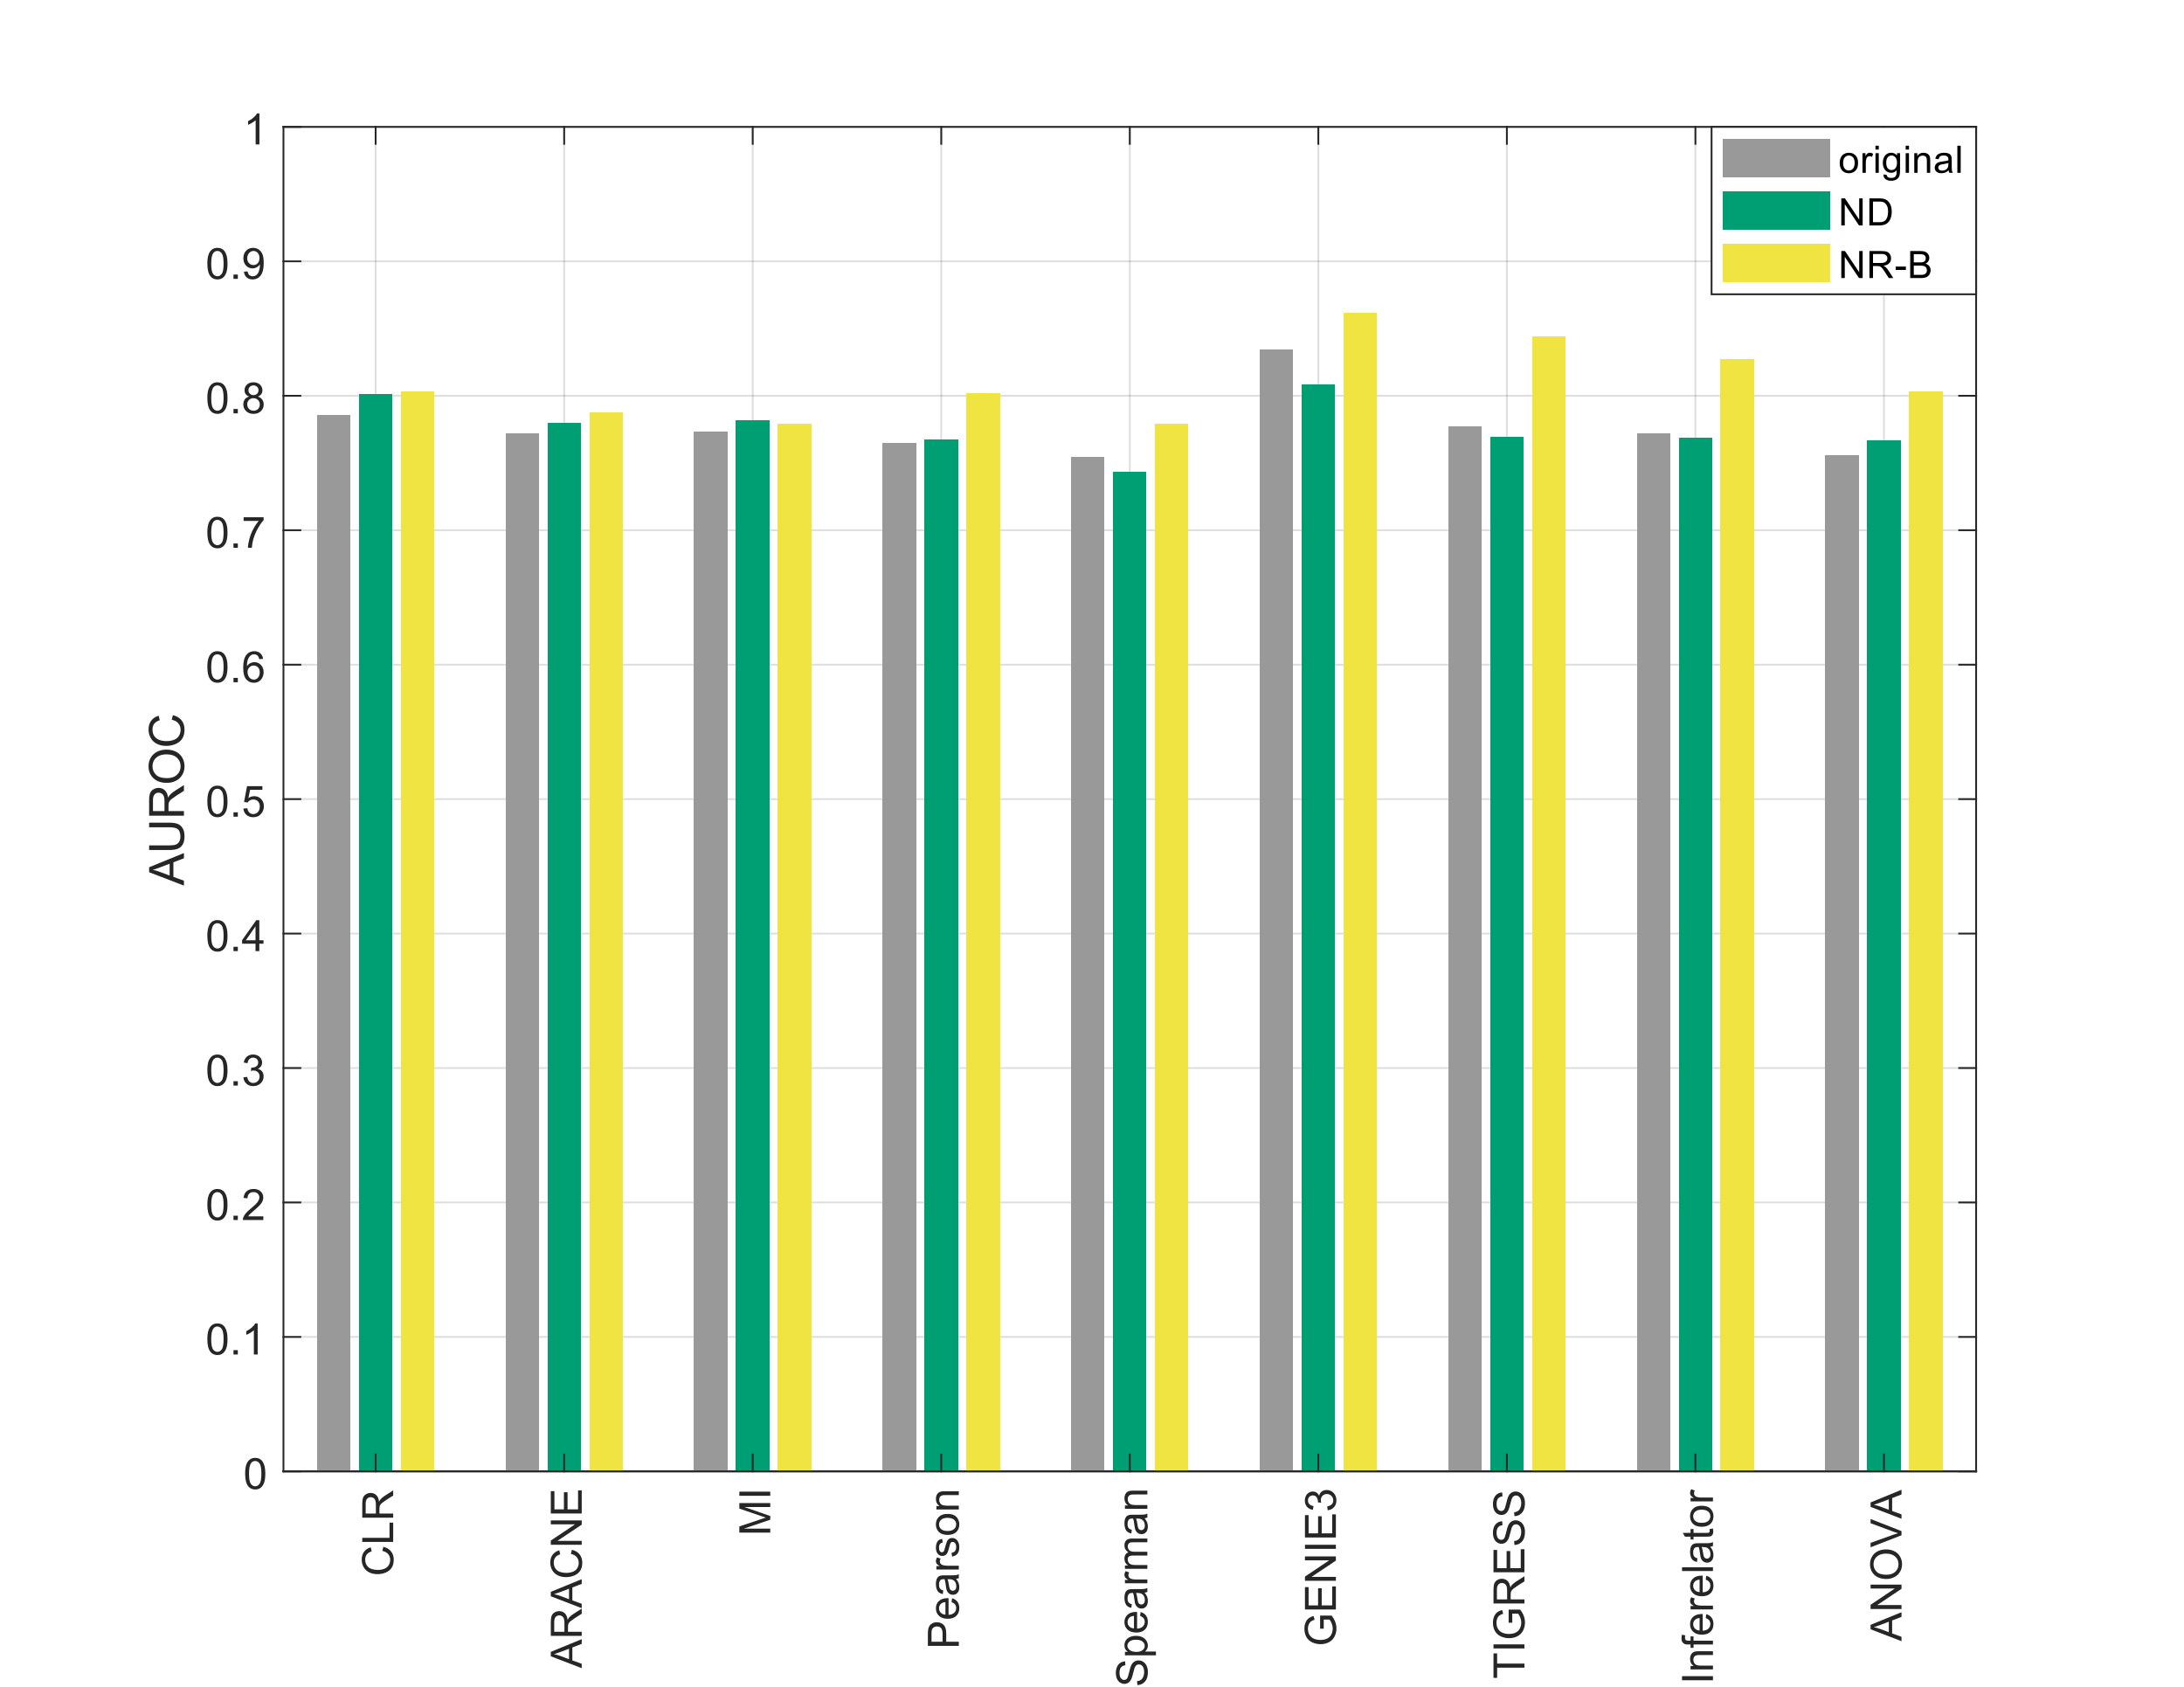 <?xml version="1.0"?>
<!DOCTYPE svg PUBLIC '-//W3C//DTD SVG 1.0//EN'
          'http://www.w3.org/TR/2001/REC-SVG-20010904/DTD/svg10.dtd'>
<svg xmlns:xlink="http://www.w3.org/1999/xlink" style="fill-opacity:1; color-rendering:auto; color-interpolation:auto; text-rendering:auto; stroke:black; stroke-linecap:square; stroke-miterlimit:10; shape-rendering:auto; stroke-opacity:1; fill:black; stroke-dasharray:none; font-weight:normal; stroke-width:1; font-family:'Dialog'; font-style:normal; stroke-linejoin:miter; font-size:12px; stroke-dashoffset:0; image-rendering:auto;" width="809" height="625" xmlns="http://www.w3.org/2000/svg"
><rect width="100%" height="100%" fill="#333333" stroke="none"/><!--Generated by the Batik Graphics2D SVG Generator--><defs id="genericDefs"
  /><g
  ><defs id="defs1"
    ><clipPath clipPathUnits="userSpaceOnUse" id="clipPath1"
      ><path d="M0 0 L809 0 L809 625 L0 625 L0 0 Z"
      /></clipPath
    ></defs
    ><g style="fill:white; stroke:white;"
    ><rect x="0" y="0" width="809" style="clip-path:url(#clipPath1); stroke:none;" height="625"
    /></g
    ><g style="fill:white; text-rendering:optimizeSpeed; color-rendering:optimizeSpeed; image-rendering:optimizeSpeed; shape-rendering:crispEdges; stroke:white; color-interpolation:sRGB;"
    ><rect x="0" width="809" height="625" y="0" style="stroke:none;"
      /><path style="stroke:none;" d="M105 545 L732 545 L732 47 L105 47 Z"
    /></g
    ><g style="stroke-linecap:butt; fill-opacity:0.149; fill:rgb(38,38,38); text-rendering:geometricPrecision; image-rendering:optimizeQuality; color-rendering:optimizeQuality; stroke-linejoin:round; stroke:rgb(38,38,38); color-interpolation:linearRGB; stroke-width:0.667; stroke-opacity:0.149;"
    ><line y2="47" style="fill:none;" x1="139.144" x2="139.144" y1="545"
      /><line y2="47" style="fill:none;" x1="208.983" x2="208.983" y1="545"
      /><line y2="47" style="fill:none;" x1="278.822" x2="278.822" y1="545"
      /><line y2="47" style="fill:none;" x1="348.661" x2="348.661" y1="545"
      /><line y2="47" style="fill:none;" x1="418.5" x2="418.5" y1="545"
      /><line y2="47" style="fill:none;" x1="488.339" x2="488.339" y1="545"
      /><line y2="47" style="fill:none;" x1="558.178" x2="558.178" y1="545"
      /><line y2="47" style="fill:none;" x1="628.017" x2="628.017" y1="545"
      /><line y2="47" style="fill:none;" x1="697.856" x2="697.856" y1="545"
      /><line y2="545" style="fill:none;" x1="732" x2="105" y1="545"
      /><line y2="495.2" style="fill:none;" x1="732" x2="105" y1="495.2"
      /><line y2="445.4" style="fill:none;" x1="732" x2="105" y1="445.4"
      /><line y2="395.6" style="fill:none;" x1="732" x2="105" y1="395.6"
      /><line y2="345.8" style="fill:none;" x1="732" x2="105" y1="345.8"
      /><line y2="296" style="fill:none;" x1="732" x2="105" y1="296"
      /><line y2="246.2" style="fill:none;" x1="732" x2="105" y1="246.2"
      /><line y2="196.4" style="fill:none;" x1="732" x2="105" y1="196.4"
      /><line y2="146.6" style="fill:none;" x1="732" x2="105" y1="146.6"
      /><line y2="96.8" style="fill:none;" x1="732" x2="105" y1="96.8"
      /><line y2="47" style="fill:none;" x1="732" x2="105" y1="47"
      /><line x1="105" x2="732" y1="545" style="fill-opacity:1; fill:none; stroke-opacity:1;" y2="545"
    /></g
    ><g style="fill:rgb(153,153,153); text-rendering:optimizeSpeed; color-rendering:optimizeSpeed; image-rendering:optimizeSpeed; shape-rendering:crispEdges; stroke:rgb(153,153,153); color-interpolation:sRGB;"
    ><path style="stroke:none;" d="M129.832 545 L129.832 153.586 L117.416 153.586 L117.416 545 ZM199.671 545 L199.671 160.604 L187.255 160.604 L187.255 545 ZM269.51 545 L269.51 159.836 L257.094 159.836 L257.094 545 ZM339.349 545 L339.349 164.217 L326.933 164.217 L326.933 545 ZM409.188 545 L409.188 169.155 L396.772 169.155 L396.772 545 ZM479.027 545 L479.027 129.579 L466.611 129.579 L466.611 545 ZM548.866 545 L548.866 157.85 L536.451 157.85 L536.451 545 ZM618.705 545 L618.705 160.64 L606.29 160.64 L606.29 545 ZM688.545 545 L688.545 168.512 L676.129 168.512 L676.129 545 Z"
      /><path d="M145.351 545 L145.351 145.983 L132.936 145.983 L132.936 545 ZM215.191 545 L215.191 156.556 L202.775 156.556 L202.775 545 ZM285.03 545 L285.03 155.701 L272.614 155.701 L272.614 545 ZM354.869 545 L354.869 162.799 L342.453 162.799 L342.453 545 ZM424.708 545 L424.708 174.794 L412.292 174.794 L412.292 545 ZM494.547 545 L494.547 142.226 L482.131 142.226 L482.131 545 ZM564.386 545 L564.386 161.902 L551.97 161.902 L551.97 545 ZM634.225 545 L634.225 162.003 L621.809 162.003 L621.809 545 ZM704.064 545 L704.064 162.935 L691.649 162.935 L691.649 545 Z" style="fill:rgb(0,158,115); stroke:none;"
      /><path d="M160.871 545 L160.871 145.08 L148.455 145.08 L148.455 545 ZM230.71 545 L230.71 152.715 L218.295 152.715 L218.295 545 ZM300.55 545 L300.55 156.945 L288.134 156.945 L288.134 545 ZM370.389 545 L370.389 145.671 L357.973 145.671 L357.973 545 ZM440.228 545 L440.228 156.814 L427.812 156.814 L427.812 545 ZM510.067 545 L510.067 115.832 L497.651 115.832 L497.651 545 ZM579.906 545 L579.906 124.648 L567.49 124.648 L567.49 545 ZM649.745 545 L649.745 132.982 L637.329 132.982 L637.329 545 ZM719.584 545 L719.584 144.864 L707.168 144.864 L707.168 545 Z" style="fill:rgb(240,228,66); stroke:none;"
    /></g
    ><g style="fill:rgb(38,38,38); text-rendering:geometricPrecision; image-rendering:optimizeQuality; color-rendering:optimizeQuality; stroke-linejoin:round; stroke:rgb(38,38,38); color-interpolation:linearRGB; stroke-width:0.667;"
    ><line y2="545" style="fill:none;" x1="105" x2="732" y1="545"
      /><line y2="47" style="fill:none;" x1="105" x2="732" y1="47"
      /><line y2="538.73" style="fill:none;" x1="139.144" x2="139.144" y1="545"
      /><line y2="538.73" style="fill:none;" x1="208.983" x2="208.983" y1="545"
      /><line y2="538.73" style="fill:none;" x1="278.822" x2="278.822" y1="545"
      /><line y2="538.73" style="fill:none;" x1="348.661" x2="348.661" y1="545"
      /><line y2="538.73" style="fill:none;" x1="418.5" x2="418.5" y1="545"
      /><line y2="538.73" style="fill:none;" x1="488.339" x2="488.339" y1="545"
      /><line y2="538.73" style="fill:none;" x1="558.178" x2="558.178" y1="545"
      /><line y2="538.73" style="fill:none;" x1="628.017" x2="628.017" y1="545"
      /><line y2="538.73" style="fill:none;" x1="697.856" x2="697.856" y1="545"
      /><line y2="53.27" style="fill:none;" x1="139.144" x2="139.144" y1="47"
      /><line y2="53.27" style="fill:none;" x1="208.983" x2="208.983" y1="47"
      /><line y2="53.27" style="fill:none;" x1="278.822" x2="278.822" y1="47"
      /><line y2="53.27" style="fill:none;" x1="348.661" x2="348.661" y1="47"
      /><line y2="53.27" style="fill:none;" x1="418.5" x2="418.5" y1="47"
      /><line y2="53.27" style="fill:none;" x1="488.339" x2="488.339" y1="47"
      /><line y2="53.27" style="fill:none;" x1="558.178" x2="558.178" y1="47"
      /><line y2="53.27" style="fill:none;" x1="628.017" x2="628.017" y1="47"
      /><line y2="53.27" style="fill:none;" x1="697.856" x2="697.856" y1="47"
    /></g
    ><g transform="translate(139.144,550.867) rotate(-90)" style="font-size:16px; fill:rgb(38,38,38); text-rendering:geometricPrecision; color-rendering:optimizeQuality; image-rendering:optimizeQuality; stroke:rgb(38,38,38); color-interpolation:linearRGB;"
    ><path style="stroke:none;" d="M-23.594 2.484 L-22.078 2.859 Q-22.547 4.734 -23.789 5.719 Q-25.031 6.703 -26.812 6.703 Q-28.672 6.703 -29.828 5.945 Q-30.984 5.188 -31.594 3.758 Q-32.203 2.328 -32.203 0.688 Q-32.203 -1.109 -31.516 -2.438 Q-30.828 -3.766 -29.57 -4.461 Q-28.312 -5.156 -26.797 -5.156 Q-25.078 -5.156 -23.906 -4.281 Q-22.734 -3.406 -22.266 -1.812 L-23.766 -1.469 Q-24.156 -2.719 -24.914 -3.289 Q-25.672 -3.859 -26.828 -3.859 Q-28.141 -3.859 -29.031 -3.227 Q-29.922 -2.594 -30.281 -1.523 Q-30.641 -0.453 -30.641 0.672 Q-30.641 2.141 -30.211 3.227 Q-29.781 4.312 -28.883 4.852 Q-27.984 5.391 -26.938 5.391 Q-25.672 5.391 -24.789 4.656 Q-23.906 3.922 -23.594 2.484 ZM-20.273 6.5 L-20.273 -4.953 L-18.758 -4.953 L-18.758 5.141 L-13.117 5.141 L-13.117 6.5 L-20.273 6.5 ZM-11.281 6.5 L-11.281 -4.953 L-6.203 -4.953 Q-4.672 -4.953 -3.875 -4.648 Q-3.078 -4.344 -2.602 -3.562 Q-2.125 -2.781 -2.125 -1.828 Q-2.125 -0.609 -2.914 0.227 Q-3.703 1.062 -5.359 1.281 Q-4.75 1.578 -4.438 1.859 Q-3.781 2.469 -3.188 3.375 L-1.188 6.5 L-3.094 6.5 L-4.609 4.109 Q-5.281 3.078 -5.711 2.531 Q-6.141 1.984 -6.477 1.766 Q-6.812 1.547 -7.172 1.469 Q-7.422 1.406 -8.016 1.406 L-9.766 1.406 L-9.766 6.5 L-11.281 6.5 ZM-9.766 0.094 L-6.516 0.094 Q-5.469 0.094 -4.883 -0.117 Q-4.297 -0.328 -3.992 -0.805 Q-3.688 -1.281 -3.688 -1.828 Q-3.688 -2.641 -4.281 -3.164 Q-4.875 -3.688 -6.141 -3.688 L-9.766 -3.688 L-9.766 0.094 Z"
    /></g
    ><g transform="translate(208.983,550.867) rotate(-90)" style="font-size:16px; fill:rgb(38,38,38); text-rendering:geometricPrecision; color-rendering:optimizeQuality; image-rendering:optimizeQuality; stroke:rgb(38,38,38); color-interpolation:linearRGB;"
    ><path style="stroke:none;" d="M-67.031 6.5 L-62.625 -4.953 L-60.984 -4.953 L-56.297 6.5 L-58.031 6.5 L-59.359 3.031 L-64.156 3.031 L-65.406 6.5 L-67.031 6.5 ZM-63.719 1.797 L-59.828 1.797 L-61.031 -1.375 Q-61.578 -2.828 -61.844 -3.75 Q-62.062 -2.656 -62.453 -1.562 L-63.719 1.797 ZM-55.062 6.5 L-55.062 -4.953 L-49.984 -4.953 Q-48.453 -4.953 -47.656 -4.648 Q-46.859 -4.344 -46.383 -3.562 Q-45.906 -2.781 -45.906 -1.828 Q-45.906 -0.609 -46.695 0.227 Q-47.484 1.062 -49.141 1.281 Q-48.531 1.578 -48.219 1.859 Q-47.562 2.469 -46.969 3.375 L-44.969 6.5 L-46.875 6.5 L-48.391 4.109 Q-49.062 3.078 -49.492 2.531 Q-49.922 1.984 -50.258 1.766 Q-50.594 1.547 -50.953 1.469 Q-51.203 1.406 -51.797 1.406 L-53.547 1.406 L-53.547 6.5 L-55.062 6.5 ZM-53.547 0.094 L-50.297 0.094 Q-49.25 0.094 -48.664 -0.117 Q-48.078 -0.328 -47.773 -0.805 Q-47.469 -1.281 -47.469 -1.828 Q-47.469 -2.641 -48.062 -3.164 Q-48.656 -3.688 -49.922 -3.688 L-53.547 -3.688 L-53.547 0.094 ZM-44.805 6.5 L-40.398 -4.953 L-38.758 -4.953 L-34.07 6.5 L-35.805 6.5 L-37.133 3.031 L-41.93 3.031 L-43.18 6.5 L-44.805 6.5 ZM-41.492 1.797 L-37.602 1.797 L-38.805 -1.375 Q-39.352 -2.828 -39.617 -3.75 Q-39.836 -2.656 -40.227 -1.562 L-41.492 1.797 ZM-24.695 2.484 L-23.18 2.859 Q-23.648 4.734 -24.891 5.719 Q-26.133 6.703 -27.914 6.703 Q-29.773 6.703 -30.93 5.945 Q-32.086 5.188 -32.695 3.758 Q-33.305 2.328 -33.305 0.688 Q-33.305 -1.109 -32.617 -2.438 Q-31.93 -3.766 -30.672 -4.461 Q-29.414 -5.156 -27.898 -5.156 Q-26.18 -5.156 -25.008 -4.281 Q-23.836 -3.406 -23.367 -1.812 L-24.867 -1.469 Q-25.258 -2.719 -26.016 -3.289 Q-26.773 -3.859 -27.93 -3.859 Q-29.242 -3.859 -30.133 -3.227 Q-31.023 -2.594 -31.383 -1.523 Q-31.742 -0.453 -31.742 0.672 Q-31.742 2.141 -31.312 3.227 Q-30.883 4.312 -29.984 4.852 Q-29.086 5.391 -28.039 5.391 Q-26.773 5.391 -25.891 4.656 Q-25.008 3.922 -24.695 2.484 ZM-21.328 6.5 L-21.328 -4.953 L-19.766 -4.953 L-13.75 4.031 L-13.75 -4.953 L-12.297 -4.953 L-12.297 6.5 L-13.859 6.5 L-19.875 -2.5 L-19.875 6.5 L-21.328 6.5 ZM-9.727 6.5 L-9.727 -4.953 L-1.445 -4.953 L-1.445 -3.609 L-8.211 -3.609 L-8.211 -0.094 L-1.867 -0.094 L-1.867 1.25 L-8.211 1.25 L-8.211 5.141 L-1.18 5.141 L-1.18 6.5 L-9.727 6.5 Z"
    /></g
    ><g transform="translate(278.822,550.867) rotate(-90)" style="font-size:16px; fill:rgb(38,38,38); text-rendering:geometricPrecision; color-rendering:optimizeQuality; image-rendering:optimizeQuality; stroke:rgb(38,38,38); color-interpolation:linearRGB;"
    ><path style="stroke:none;" d="M-16.812 6.5 L-16.812 -4.953 L-14.531 -4.953 L-11.812 3.156 Q-11.438 4.281 -11.266 4.844 Q-11.078 4.219 -10.656 3.016 L-7.922 -4.953 L-5.875 -4.953 L-5.875 6.5 L-7.344 6.5 L-7.344 -3.094 L-10.672 6.5 L-12.031 6.5 L-15.344 -3.25 L-15.344 6.5 L-16.812 6.5 ZM-3.172 6.5 L-3.172 -4.953 L-1.656 -4.953 L-1.656 6.5 L-3.172 6.5 Z"
    /></g
    ><g transform="translate(348.661,550.867) rotate(-90)" style="font-size:16px; fill:rgb(38,38,38); text-rendering:geometricPrecision; color-rendering:optimizeQuality; image-rendering:optimizeQuality; stroke:rgb(38,38,38); color-interpolation:linearRGB;"
    ><path style="stroke:none;" d="M-58.766 6.5 L-58.766 -4.953 L-54.438 -4.953 Q-53.297 -4.953 -52.703 -4.844 Q-51.859 -4.703 -51.289 -4.312 Q-50.719 -3.922 -50.367 -3.211 Q-50.016 -2.5 -50.016 -1.641 Q-50.016 -0.188 -50.945 0.828 Q-51.875 1.844 -54.312 1.844 L-57.25 1.844 L-57.25 6.5 L-58.766 6.5 ZM-57.25 0.484 L-54.281 0.484 Q-52.812 0.484 -52.195 -0.062 Q-51.578 -0.609 -51.578 -1.594 Q-51.578 -2.312 -51.945 -2.828 Q-52.312 -3.344 -52.906 -3.5 Q-53.281 -3.609 -54.312 -3.609 L-57.25 -3.609 L-57.25 0.484 ZM-42.594 3.828 L-41.141 4 Q-41.484 5.281 -42.414 5.984 Q-43.344 6.688 -44.781 6.688 Q-46.609 6.688 -47.672 5.562 Q-48.734 4.438 -48.734 2.422 Q-48.734 0.328 -47.656 -0.828 Q-46.578 -1.984 -44.859 -1.984 Q-43.203 -1.984 -42.148 -0.852 Q-41.094 0.281 -41.094 2.328 Q-41.094 2.453 -41.094 2.703 L-47.281 2.703 Q-47.203 4.078 -46.508 4.805 Q-45.812 5.531 -44.781 5.531 Q-44 5.531 -43.453 5.125 Q-42.906 4.719 -42.594 3.828 ZM-47.203 1.547 L-42.578 1.547 Q-42.672 0.5 -43.109 -0.016 Q-43.781 -0.828 -44.844 -0.828 Q-45.812 -0.828 -46.477 -0.18 Q-47.141 0.469 -47.203 1.547 ZM-33.961 5.469 Q-34.742 6.141 -35.461 6.414 Q-36.18 6.688 -37.008 6.688 Q-38.383 6.688 -39.117 6.016 Q-39.852 5.344 -39.852 4.312 Q-39.852 3.703 -39.57 3.195 Q-39.289 2.688 -38.844 2.383 Q-38.398 2.078 -37.836 1.922 Q-37.414 1.812 -36.586 1.719 Q-34.883 1.516 -34.07 1.234 Q-34.07 0.938 -34.07 0.859 Q-34.07 0 -34.461 -0.344 Q-35.008 -0.828 -36.07 -0.828 Q-37.055 -0.828 -37.531 -0.477 Q-38.008 -0.125 -38.227 0.75 L-39.602 0.562 Q-39.414 -0.312 -38.984 -0.859 Q-38.555 -1.406 -37.742 -1.695 Q-36.93 -1.984 -35.867 -1.984 Q-34.805 -1.984 -34.141 -1.734 Q-33.477 -1.484 -33.164 -1.109 Q-32.852 -0.734 -32.727 -0.156 Q-32.648 0.203 -32.648 1.141 L-32.648 3.016 Q-32.648 4.984 -32.562 5.5 Q-32.477 6.016 -32.211 6.5 L-33.68 6.5 Q-33.898 6.062 -33.961 5.469 ZM-34.07 2.328 Q-34.836 2.641 -36.367 2.859 Q-37.242 2.984 -37.602 3.141 Q-37.961 3.297 -38.156 3.602 Q-38.352 3.906 -38.352 4.266 Q-38.352 4.828 -37.922 5.203 Q-37.492 5.578 -36.68 5.578 Q-35.867 5.578 -35.234 5.227 Q-34.602 4.875 -34.305 4.25 Q-34.07 3.781 -34.07 2.844 L-34.07 2.328 ZM-30.484 6.5 L-30.484 -1.797 L-29.219 -1.797 L-29.219 -0.547 Q-28.734 -1.422 -28.328 -1.703 Q-27.922 -1.984 -27.422 -1.984 Q-26.719 -1.984 -25.984 -1.531 L-26.469 -0.234 Q-26.984 -0.531 -27.5 -0.531 Q-27.953 -0.531 -28.32 -0.258 Q-28.688 0.016 -28.844 0.516 Q-29.078 1.266 -29.078 2.156 L-29.078 6.5 L-30.484 6.5 ZM-25.703 4.016 L-24.312 3.797 Q-24.203 4.641 -23.664 5.086 Q-23.125 5.531 -22.172 5.531 Q-21.203 5.531 -20.734 5.133 Q-20.266 4.734 -20.266 4.203 Q-20.266 3.734 -20.672 3.453 Q-20.969 3.266 -22.109 2.984 Q-23.656 2.594 -24.258 2.305 Q-24.859 2.016 -25.164 1.516 Q-25.469 1.016 -25.469 0.406 Q-25.469 -0.156 -25.219 -0.625 Q-24.969 -1.094 -24.531 -1.406 Q-24.203 -1.656 -23.633 -1.82 Q-23.062 -1.984 -22.422 -1.984 Q-21.438 -1.984 -20.703 -1.703 Q-19.969 -1.422 -19.617 -0.945 Q-19.266 -0.469 -19.125 0.344 L-20.5 0.531 Q-20.594 -0.109 -21.047 -0.469 Q-21.5 -0.828 -22.312 -0.828 Q-23.281 -0.828 -23.695 -0.508 Q-24.109 -0.188 -24.109 0.234 Q-24.109 0.516 -23.938 0.734 Q-23.766 0.953 -23.406 1.109 Q-23.188 1.188 -22.156 1.469 Q-20.672 1.859 -20.078 2.117 Q-19.484 2.375 -19.148 2.859 Q-18.812 3.344 -18.812 4.062 Q-18.812 4.766 -19.227 5.383 Q-19.641 6 -20.414 6.344 Q-21.188 6.688 -22.156 6.688 Q-23.781 6.688 -24.625 6.016 Q-25.469 5.344 -25.703 4.016 ZM-17.672 2.344 Q-17.672 0.047 -16.391 -1.062 Q-15.312 -1.984 -13.781 -1.984 Q-12.062 -1.984 -10.977 -0.867 Q-9.891 0.25 -9.891 2.234 Q-9.891 3.828 -10.375 4.75 Q-10.859 5.672 -11.773 6.18 Q-12.688 6.688 -13.781 6.688 Q-15.516 6.688 -16.594 5.57 Q-17.672 4.453 -17.672 2.344 ZM-16.219 2.344 Q-16.219 3.938 -15.523 4.734 Q-14.828 5.531 -13.781 5.531 Q-12.734 5.531 -12.039 4.734 Q-11.344 3.938 -11.344 2.297 Q-11.344 0.766 -12.039 -0.031 Q-12.734 -0.828 -13.781 -0.828 Q-14.828 -0.828 -15.523 -0.039 Q-16.219 0.75 -16.219 2.344 ZM-8.242 6.5 L-8.242 -1.797 L-6.977 -1.797 L-6.977 -0.625 Q-6.07 -1.984 -4.336 -1.984 Q-3.586 -1.984 -2.961 -1.719 Q-2.336 -1.453 -2.023 -1.016 Q-1.711 -0.578 -1.586 0.031 Q-1.508 0.422 -1.508 1.391 L-1.508 6.5 L-2.914 6.5 L-2.914 1.453 Q-2.914 0.594 -3.078 0.164 Q-3.242 -0.266 -3.656 -0.516 Q-4.07 -0.766 -4.633 -0.766 Q-5.539 -0.766 -6.188 -0.195 Q-6.836 0.375 -6.836 1.969 L-6.836 6.5 L-8.242 6.5 Z"
    /></g
    ><g transform="translate(418.5,550.867) rotate(-90)" style="font-size:16px; fill:rgb(38,38,38); text-rendering:geometricPrecision; color-rendering:optimizeQuality; image-rendering:optimizeQuality; stroke:rgb(38,38,38); color-interpolation:linearRGB;"
    ><path style="stroke:none;" d="M-73.281 2.812 L-71.844 2.688 Q-71.75 3.547 -71.375 4.102 Q-71 4.656 -70.219 4.992 Q-69.438 5.328 -68.469 5.328 Q-67.594 5.328 -66.93 5.07 Q-66.266 4.812 -65.945 4.367 Q-65.625 3.922 -65.625 3.391 Q-65.625 2.844 -65.938 2.445 Q-66.25 2.047 -66.969 1.766 Q-67.422 1.594 -69 1.211 Q-70.578 0.828 -71.219 0.5 Q-72.031 0.062 -72.438 -0.57 Q-72.844 -1.203 -72.844 -2 Q-72.844 -2.859 -72.352 -3.617 Q-71.859 -4.375 -70.914 -4.766 Q-69.969 -5.156 -68.812 -5.156 Q-67.531 -5.156 -66.562 -4.742 Q-65.594 -4.328 -65.07 -3.531 Q-64.547 -2.734 -64.5 -1.734 L-65.953 -1.625 Q-66.078 -2.703 -66.75 -3.258 Q-67.422 -3.812 -68.75 -3.812 Q-70.125 -3.812 -70.75 -3.312 Q-71.375 -2.812 -71.375 -2.094 Q-71.375 -1.484 -70.938 -1.078 Q-70.5 -0.688 -68.648 -0.266 Q-66.797 0.156 -66.109 0.469 Q-65.109 0.922 -64.633 1.633 Q-64.156 2.344 -64.156 3.266 Q-64.156 4.172 -64.68 4.984 Q-65.203 5.797 -66.188 6.25 Q-67.172 6.703 -68.391 6.703 Q-69.953 6.703 -71 6.242 Q-72.047 5.781 -72.648 4.875 Q-73.25 3.969 -73.281 2.812 ZM-62.266 9.688 L-62.266 -1.797 L-60.984 -1.797 L-60.984 -0.719 Q-60.531 -1.359 -59.961 -1.672 Q-59.391 -1.984 -58.578 -1.984 Q-57.516 -1.984 -56.703 -1.438 Q-55.891 -0.891 -55.477 0.102 Q-55.062 1.094 -55.062 2.281 Q-55.062 3.562 -55.523 4.578 Q-55.984 5.594 -56.852 6.141 Q-57.719 6.688 -58.688 6.688 Q-59.391 6.688 -59.945 6.391 Q-60.5 6.094 -60.859 5.641 L-60.859 9.688 L-62.266 9.688 ZM-61 2.391 Q-61 4 -60.352 4.766 Q-59.703 5.531 -58.781 5.531 Q-57.844 5.531 -57.172 4.734 Q-56.5 3.938 -56.5 2.281 Q-56.5 0.688 -57.156 -0.102 Q-57.812 -0.891 -58.719 -0.891 Q-59.609 -0.891 -60.305 -0.047 Q-61 0.797 -61 2.391 ZM-47.695 3.828 L-46.242 4 Q-46.586 5.281 -47.516 5.984 Q-48.445 6.688 -49.883 6.688 Q-51.711 6.688 -52.773 5.562 Q-53.836 4.438 -53.836 2.422 Q-53.836 0.328 -52.758 -0.828 Q-51.68 -1.984 -49.961 -1.984 Q-48.305 -1.984 -47.25 -0.852 Q-46.195 0.281 -46.195 2.328 Q-46.195 2.453 -46.195 2.703 L-52.383 2.703 Q-52.305 4.078 -51.609 4.805 Q-50.914 5.531 -49.883 5.531 Q-49.102 5.531 -48.555 5.125 Q-48.008 4.719 -47.695 3.828 ZM-52.305 1.547 L-47.68 1.547 Q-47.773 0.5 -48.211 -0.016 Q-48.883 -0.828 -49.945 -0.828 Q-50.914 -0.828 -51.578 -0.18 Q-52.242 0.469 -52.305 1.547 ZM-39.062 5.469 Q-39.844 6.141 -40.562 6.414 Q-41.281 6.688 -42.109 6.688 Q-43.484 6.688 -44.219 6.016 Q-44.953 5.344 -44.953 4.312 Q-44.953 3.703 -44.672 3.195 Q-44.391 2.688 -43.945 2.383 Q-43.5 2.078 -42.938 1.922 Q-42.516 1.812 -41.688 1.719 Q-39.984 1.516 -39.172 1.234 Q-39.172 0.938 -39.172 0.859 Q-39.172 0 -39.562 -0.344 Q-40.109 -0.828 -41.172 -0.828 Q-42.156 -0.828 -42.633 -0.477 Q-43.109 -0.125 -43.328 0.75 L-44.703 0.562 Q-44.516 -0.312 -44.086 -0.859 Q-43.656 -1.406 -42.844 -1.695 Q-42.031 -1.984 -40.969 -1.984 Q-39.906 -1.984 -39.242 -1.734 Q-38.578 -1.484 -38.266 -1.109 Q-37.953 -0.734 -37.828 -0.156 Q-37.75 0.203 -37.75 1.141 L-37.75 3.016 Q-37.75 4.984 -37.664 5.5 Q-37.578 6.016 -37.312 6.5 L-38.781 6.5 Q-39 6.062 -39.062 5.469 ZM-39.172 2.328 Q-39.938 2.641 -41.469 2.859 Q-42.344 2.984 -42.703 3.141 Q-43.062 3.297 -43.258 3.602 Q-43.453 3.906 -43.453 4.266 Q-43.453 4.828 -43.023 5.203 Q-42.594 5.578 -41.781 5.578 Q-40.969 5.578 -40.336 5.227 Q-39.703 4.875 -39.406 4.25 Q-39.172 3.781 -39.172 2.844 L-39.172 2.328 ZM-35.586 6.5 L-35.586 -1.797 L-34.32 -1.797 L-34.32 -0.547 Q-33.836 -1.422 -33.43 -1.703 Q-33.023 -1.984 -32.523 -1.984 Q-31.82 -1.984 -31.086 -1.531 L-31.57 -0.234 Q-32.086 -0.531 -32.602 -0.531 Q-33.055 -0.531 -33.422 -0.258 Q-33.789 0.016 -33.945 0.516 Q-34.18 1.266 -34.18 2.156 L-34.18 6.5 L-35.586 6.5 ZM-30.242 6.5 L-30.242 -1.797 L-28.992 -1.797 L-28.992 -0.641 Q-28.602 -1.25 -27.953 -1.617 Q-27.305 -1.984 -26.477 -1.984 Q-25.555 -1.984 -24.961 -1.602 Q-24.367 -1.219 -24.133 -0.531 Q-23.148 -1.984 -21.57 -1.984 Q-20.336 -1.984 -19.672 -1.305 Q-19.008 -0.625 -19.008 0.797 L-19.008 6.5 L-20.398 6.5 L-20.398 1.266 Q-20.398 0.422 -20.539 0.055 Q-20.68 -0.312 -21.039 -0.539 Q-21.398 -0.766 -21.883 -0.766 Q-22.758 -0.766 -23.336 -0.188 Q-23.914 0.391 -23.914 1.672 L-23.914 6.5 L-25.32 6.5 L-25.32 1.109 Q-25.32 0.172 -25.664 -0.297 Q-26.008 -0.766 -26.789 -0.766 Q-27.383 -0.766 -27.883 -0.453 Q-28.383 -0.141 -28.609 0.461 Q-28.836 1.062 -28.836 2.188 L-28.836 6.5 L-30.242 6.5 ZM-11.508 5.469 Q-12.289 6.141 -13.008 6.414 Q-13.727 6.688 -14.555 6.688 Q-15.93 6.688 -16.664 6.016 Q-17.398 5.344 -17.398 4.312 Q-17.398 3.703 -17.117 3.195 Q-16.836 2.688 -16.391 2.383 Q-15.945 2.078 -15.383 1.922 Q-14.961 1.812 -14.133 1.719 Q-12.43 1.516 -11.617 1.234 Q-11.617 0.938 -11.617 0.859 Q-11.617 0 -12.008 -0.344 Q-12.555 -0.828 -13.617 -0.828 Q-14.602 -0.828 -15.078 -0.477 Q-15.555 -0.125 -15.773 0.75 L-17.148 0.562 Q-16.961 -0.312 -16.531 -0.859 Q-16.102 -1.406 -15.289 -1.695 Q-14.477 -1.984 -13.414 -1.984 Q-12.352 -1.984 -11.688 -1.734 Q-11.023 -1.484 -10.711 -1.109 Q-10.398 -0.734 -10.273 -0.156 Q-10.195 0.203 -10.195 1.141 L-10.195 3.016 Q-10.195 4.984 -10.109 5.5 Q-10.023 6.016 -9.758 6.5 L-11.227 6.5 Q-11.445 6.062 -11.508 5.469 ZM-11.617 2.328 Q-12.383 2.641 -13.914 2.859 Q-14.789 2.984 -15.148 3.141 Q-15.508 3.297 -15.703 3.602 Q-15.898 3.906 -15.898 4.266 Q-15.898 4.828 -15.469 5.203 Q-15.039 5.578 -14.227 5.578 Q-13.414 5.578 -12.781 5.227 Q-12.148 4.875 -11.852 4.25 Q-11.617 3.781 -11.617 2.844 L-11.617 2.328 ZM-8.016 6.5 L-8.016 -1.797 L-6.75 -1.797 L-6.75 -0.625 Q-5.844 -1.984 -4.109 -1.984 Q-3.359 -1.984 -2.734 -1.719 Q-2.109 -1.453 -1.797 -1.016 Q-1.484 -0.578 -1.359 0.031 Q-1.281 0.422 -1.281 1.391 L-1.281 6.5 L-2.688 6.5 L-2.688 1.453 Q-2.688 0.594 -2.852 0.164 Q-3.016 -0.266 -3.43 -0.516 Q-3.844 -0.766 -4.406 -0.766 Q-5.312 -0.766 -5.961 -0.195 Q-6.609 0.375 -6.609 1.969 L-6.609 6.5 L-8.016 6.5 Z"
    /></g
    ><g transform="translate(488.339,550.867) rotate(-90)" style="font-size:16px; fill:rgb(38,38,38); text-rendering:geometricPrecision; color-rendering:optimizeQuality; image-rendering:optimizeQuality; stroke:rgb(38,38,38); color-interpolation:linearRGB;"
    ><path style="stroke:none;" d="M-52.406 2 L-52.406 0.656 L-47.547 0.656 L-47.547 4.906 Q-48.672 5.797 -49.859 6.25 Q-51.047 6.703 -52.297 6.703 Q-53.984 6.703 -55.359 5.977 Q-56.734 5.25 -57.438 3.883 Q-58.141 2.516 -58.141 0.828 Q-58.141 -0.844 -57.445 -2.297 Q-56.75 -3.75 -55.438 -4.453 Q-54.125 -5.156 -52.406 -5.156 Q-51.172 -5.156 -50.164 -4.75 Q-49.156 -4.344 -48.586 -3.625 Q-48.016 -2.906 -47.719 -1.75 L-49.094 -1.375 Q-49.344 -2.25 -49.727 -2.75 Q-50.109 -3.25 -50.82 -3.555 Q-51.531 -3.859 -52.406 -3.859 Q-53.438 -3.859 -54.195 -3.539 Q-54.953 -3.219 -55.422 -2.703 Q-55.891 -2.188 -56.141 -1.578 Q-56.578 -0.516 -56.578 0.734 Q-56.578 2.266 -56.055 3.297 Q-55.531 4.328 -54.523 4.828 Q-53.516 5.328 -52.375 5.328 Q-51.391 5.328 -50.453 4.945 Q-49.516 4.562 -49.031 4.141 L-49.031 2 L-52.406 2 ZM-45.289 6.5 L-45.289 -4.953 L-37.008 -4.953 L-37.008 -3.609 L-43.773 -3.609 L-43.773 -0.094 L-37.43 -0.094 L-37.43 1.25 L-43.773 1.25 L-43.773 5.141 L-36.742 5.141 L-36.742 6.5 L-45.289 6.5 ZM-34.664 6.5 L-34.664 -4.953 L-33.102 -4.953 L-27.086 4.031 L-27.086 -4.953 L-25.633 -4.953 L-25.633 6.5 L-27.195 6.5 L-33.211 -2.5 L-33.211 6.5 L-34.664 6.5 ZM-22.828 6.5 L-22.828 -4.953 L-21.312 -4.953 L-21.312 6.5 L-22.828 6.5 ZM-18.617 6.5 L-18.617 -4.953 L-10.336 -4.953 L-10.336 -3.609 L-17.102 -3.609 L-17.102 -0.094 L-10.758 -0.094 L-10.758 1.25 L-17.102 1.25 L-17.102 5.141 L-10.07 5.141 L-10.07 6.5 L-18.617 6.5 ZM-8.539 3.469 L-7.133 3.281 Q-6.883 4.484 -6.305 5.008 Q-5.727 5.531 -4.883 5.531 Q-3.898 5.531 -3.211 4.844 Q-2.523 4.156 -2.523 3.141 Q-2.523 2.172 -3.156 1.547 Q-3.789 0.922 -4.773 0.922 Q-5.164 0.922 -5.758 1.078 L-5.602 -0.156 Q-5.461 -0.141 -5.383 -0.141 Q-4.477 -0.141 -3.758 -0.609 Q-3.039 -1.078 -3.039 -2.062 Q-3.039 -2.828 -3.562 -3.336 Q-4.086 -3.844 -4.914 -3.844 Q-5.742 -3.844 -6.289 -3.328 Q-6.836 -2.812 -6.992 -1.781 L-8.398 -2.031 Q-8.133 -3.453 -7.219 -4.227 Q-6.305 -5 -4.945 -5 Q-4.008 -5 -3.219 -4.602 Q-2.43 -4.203 -2.016 -3.508 Q-1.602 -2.812 -1.602 -2.031 Q-1.602 -1.281 -2 -0.672 Q-2.398 -0.062 -3.18 0.297 Q-2.164 0.531 -1.602 1.266 Q-1.039 2 -1.039 3.109 Q-1.039 4.609 -2.133 5.656 Q-3.227 6.703 -4.898 6.703 Q-6.398 6.703 -7.398 5.805 Q-8.398 4.906 -8.539 3.469 Z"
    /></g
    ><g transform="translate(558.178,550.867) rotate(-90)" style="font-size:16px; fill:rgb(38,38,38); text-rendering:geometricPrecision; color-rendering:optimizeQuality; image-rendering:optimizeQuality; stroke:rgb(38,38,38); color-interpolation:linearRGB;"
    ><path style="stroke:none;" d="M-66.844 6.5 L-66.844 -3.609 L-70.625 -3.609 L-70.625 -4.953 L-61.547 -4.953 L-61.547 -3.609 L-65.328 -3.609 L-65.328 6.5 L-66.844 6.5 ZM-59.727 6.5 L-59.727 -4.953 L-58.211 -4.953 L-58.211 6.5 L-59.727 6.5 ZM-50.188 2 L-50.188 0.656 L-45.328 0.656 L-45.328 4.906 Q-46.453 5.797 -47.641 6.25 Q-48.828 6.703 -50.078 6.703 Q-51.766 6.703 -53.141 5.977 Q-54.516 5.25 -55.219 3.883 Q-55.922 2.516 -55.922 0.828 Q-55.922 -0.844 -55.227 -2.297 Q-54.531 -3.75 -53.219 -4.453 Q-51.906 -5.156 -50.188 -5.156 Q-48.953 -5.156 -47.945 -4.75 Q-46.938 -4.344 -46.367 -3.625 Q-45.797 -2.906 -45.5 -1.75 L-46.875 -1.375 Q-47.125 -2.25 -47.508 -2.75 Q-47.891 -3.25 -48.602 -3.555 Q-49.312 -3.859 -50.188 -3.859 Q-51.219 -3.859 -51.977 -3.539 Q-52.734 -3.219 -53.203 -2.703 Q-53.672 -2.188 -53.922 -1.578 Q-54.359 -0.516 -54.359 0.734 Q-54.359 2.266 -53.836 3.297 Q-53.312 4.328 -52.305 4.828 Q-51.297 5.328 -50.156 5.328 Q-49.172 5.328 -48.234 4.945 Q-47.297 4.562 -46.812 4.141 L-46.812 2 L-50.188 2 ZM-43.07 6.5 L-43.07 -4.953 L-37.992 -4.953 Q-36.461 -4.953 -35.664 -4.648 Q-34.867 -4.344 -34.391 -3.562 Q-33.914 -2.781 -33.914 -1.828 Q-33.914 -0.609 -34.703 0.227 Q-35.492 1.062 -37.148 1.281 Q-36.539 1.578 -36.227 1.859 Q-35.57 2.469 -34.977 3.375 L-32.977 6.5 L-34.883 6.5 L-36.398 4.109 Q-37.07 3.078 -37.5 2.531 Q-37.93 1.984 -38.266 1.766 Q-38.602 1.547 -38.961 1.469 Q-39.211 1.406 -39.805 1.406 L-41.555 1.406 L-41.555 6.5 L-43.07 6.5 ZM-41.555 0.094 L-38.305 0.094 Q-37.258 0.094 -36.672 -0.117 Q-36.086 -0.328 -35.781 -0.805 Q-35.477 -1.281 -35.477 -1.828 Q-35.477 -2.641 -36.07 -3.164 Q-36.664 -3.688 -37.93 -3.688 L-41.555 -3.688 L-41.555 0.094 ZM-31.516 6.5 L-31.516 -4.953 L-23.234 -4.953 L-23.234 -3.609 L-30 -3.609 L-30 -0.094 L-23.656 -0.094 L-23.656 1.25 L-30 1.25 L-30 5.141 L-22.969 5.141 L-22.969 6.5 L-31.516 6.5 ZM-21.391 2.812 L-19.953 2.688 Q-19.859 3.547 -19.484 4.102 Q-19.109 4.656 -18.328 4.992 Q-17.547 5.328 -16.578 5.328 Q-15.703 5.328 -15.039 5.07 Q-14.375 4.812 -14.055 4.367 Q-13.734 3.922 -13.734 3.391 Q-13.734 2.844 -14.047 2.445 Q-14.359 2.047 -15.078 1.766 Q-15.531 1.594 -17.109 1.211 Q-18.688 0.828 -19.328 0.5 Q-20.141 0.062 -20.547 -0.57 Q-20.953 -1.203 -20.953 -2 Q-20.953 -2.859 -20.461 -3.617 Q-19.969 -4.375 -19.023 -4.766 Q-18.078 -5.156 -16.922 -5.156 Q-15.641 -5.156 -14.672 -4.742 Q-13.703 -4.328 -13.18 -3.531 Q-12.656 -2.734 -12.609 -1.734 L-14.062 -1.625 Q-14.188 -2.703 -14.859 -3.258 Q-15.531 -3.812 -16.859 -3.812 Q-18.234 -3.812 -18.859 -3.312 Q-19.484 -2.812 -19.484 -2.094 Q-19.484 -1.484 -19.047 -1.078 Q-18.609 -0.688 -16.758 -0.266 Q-14.906 0.156 -14.219 0.469 Q-13.219 0.922 -12.742 1.633 Q-12.266 2.344 -12.266 3.266 Q-12.266 4.172 -12.789 4.984 Q-13.312 5.797 -14.297 6.25 Q-15.281 6.703 -16.5 6.703 Q-18.062 6.703 -19.109 6.242 Q-20.156 5.781 -20.758 4.875 Q-21.359 3.969 -21.391 2.812 ZM-10.719 2.812 L-9.281 2.688 Q-9.188 3.547 -8.812 4.102 Q-8.438 4.656 -7.656 4.992 Q-6.875 5.328 -5.906 5.328 Q-5.031 5.328 -4.367 5.07 Q-3.703 4.812 -3.383 4.367 Q-3.062 3.922 -3.062 3.391 Q-3.062 2.844 -3.375 2.445 Q-3.688 2.047 -4.406 1.766 Q-4.859 1.594 -6.438 1.211 Q-8.016 0.828 -8.656 0.5 Q-9.469 0.062 -9.875 -0.57 Q-10.281 -1.203 -10.281 -2 Q-10.281 -2.859 -9.789 -3.617 Q-9.297 -4.375 -8.352 -4.766 Q-7.406 -5.156 -6.25 -5.156 Q-4.969 -5.156 -4 -4.742 Q-3.031 -4.328 -2.508 -3.531 Q-1.984 -2.734 -1.938 -1.734 L-3.391 -1.625 Q-3.516 -2.703 -4.188 -3.258 Q-4.859 -3.812 -6.188 -3.812 Q-7.562 -3.812 -8.188 -3.312 Q-8.812 -2.812 -8.812 -2.094 Q-8.812 -1.484 -8.375 -1.078 Q-7.938 -0.688 -6.086 -0.266 Q-4.234 0.156 -3.547 0.469 Q-2.547 0.922 -2.07 1.633 Q-1.594 2.344 -1.594 3.266 Q-1.594 4.172 -2.117 4.984 Q-2.641 5.797 -3.625 6.25 Q-4.609 6.703 -5.828 6.703 Q-7.391 6.703 -8.438 6.242 Q-9.484 5.781 -10.086 4.875 Q-10.688 3.969 -10.719 2.812 Z"
    /></g
    ><g transform="translate(628.017,550.867) rotate(-90)" style="font-size:16px; fill:rgb(38,38,38); text-rendering:geometricPrecision; color-rendering:optimizeQuality; image-rendering:optimizeQuality; stroke:rgb(38,38,38); color-interpolation:linearRGB;"
    ><path style="stroke:none;" d="M-71.5 6.5 L-71.5 -4.953 L-69.984 -4.953 L-69.984 6.5 L-71.5 6.5 ZM-67.492 6.5 L-67.492 -1.797 L-66.227 -1.797 L-66.227 -0.625 Q-65.32 -1.984 -63.586 -1.984 Q-62.836 -1.984 -62.211 -1.719 Q-61.586 -1.453 -61.273 -1.016 Q-60.961 -0.578 -60.836 0.031 Q-60.758 0.422 -60.758 1.391 L-60.758 6.5 L-62.164 6.5 L-62.164 1.453 Q-62.164 0.594 -62.328 0.164 Q-62.492 -0.266 -62.906 -0.516 Q-63.32 -0.766 -63.883 -0.766 Q-64.789 -0.766 -65.438 -0.195 Q-66.086 0.375 -66.086 1.969 L-66.086 6.5 L-67.492 6.5 ZM-58.266 6.5 L-58.266 -0.703 L-59.5 -0.703 L-59.5 -1.797 L-58.266 -1.797 L-58.266 -2.688 Q-58.266 -3.516 -58.109 -3.922 Q-57.906 -4.469 -57.398 -4.812 Q-56.891 -5.156 -55.969 -5.156 Q-55.375 -5.156 -54.656 -5.016 L-54.859 -3.781 Q-55.297 -3.859 -55.688 -3.859 Q-56.328 -3.859 -56.594 -3.586 Q-56.859 -3.312 -56.859 -2.562 L-56.859 -1.797 L-55.25 -1.797 L-55.25 -0.703 L-56.859 -0.703 L-56.859 6.5 L-58.266 6.5 ZM-48.477 3.828 L-47.023 4 Q-47.367 5.281 -48.297 5.984 Q-49.227 6.688 -50.664 6.688 Q-52.492 6.688 -53.555 5.562 Q-54.617 4.438 -54.617 2.422 Q-54.617 0.328 -53.539 -0.828 Q-52.461 -1.984 -50.742 -1.984 Q-49.086 -1.984 -48.031 -0.852 Q-46.977 0.281 -46.977 2.328 Q-46.977 2.453 -46.977 2.703 L-53.164 2.703 Q-53.086 4.078 -52.391 4.805 Q-51.695 5.531 -50.664 5.531 Q-49.883 5.531 -49.336 5.125 Q-48.789 4.719 -48.477 3.828 ZM-53.086 1.547 L-48.461 1.547 Q-48.555 0.5 -48.992 -0.016 Q-49.664 -0.828 -50.727 -0.828 Q-51.695 -0.828 -52.359 -0.18 Q-53.023 0.469 -53.086 1.547 ZM-45.266 6.5 L-45.266 -1.797 L-44 -1.797 L-44 -0.547 Q-43.516 -1.422 -43.109 -1.703 Q-42.703 -1.984 -42.203 -1.984 Q-41.5 -1.984 -40.766 -1.531 L-41.25 -0.234 Q-41.766 -0.531 -42.281 -0.531 Q-42.734 -0.531 -43.102 -0.258 Q-43.469 0.016 -43.625 0.516 Q-43.859 1.266 -43.859 2.156 L-43.859 6.5 L-45.266 6.5 ZM-34.25 3.828 L-32.797 4 Q-33.141 5.281 -34.07 5.984 Q-35 6.688 -36.438 6.688 Q-38.266 6.688 -39.328 5.562 Q-40.391 4.438 -40.391 2.422 Q-40.391 0.328 -39.312 -0.828 Q-38.234 -1.984 -36.516 -1.984 Q-34.859 -1.984 -33.805 -0.852 Q-32.75 0.281 -32.75 2.328 Q-32.75 2.453 -32.75 2.703 L-38.938 2.703 Q-38.859 4.078 -38.164 4.805 Q-37.469 5.531 -36.438 5.531 Q-35.656 5.531 -35.109 5.125 Q-34.562 4.719 -34.25 3.828 ZM-38.859 1.547 L-34.234 1.547 Q-34.328 0.5 -34.766 -0.016 Q-35.438 -0.828 -36.5 -0.828 Q-37.469 -0.828 -38.133 -0.18 Q-38.797 0.469 -38.859 1.547 ZM-31.055 6.5 L-31.055 -4.953 L-29.648 -4.953 L-29.648 6.5 L-31.055 6.5 ZM-22.062 5.469 Q-22.844 6.141 -23.562 6.414 Q-24.281 6.688 -25.109 6.688 Q-26.484 6.688 -27.219 6.016 Q-27.953 5.344 -27.953 4.312 Q-27.953 3.703 -27.672 3.195 Q-27.391 2.688 -26.945 2.383 Q-26.5 2.078 -25.938 1.922 Q-25.516 1.812 -24.688 1.719 Q-22.984 1.516 -22.172 1.234 Q-22.172 0.938 -22.172 0.859 Q-22.172 0 -22.562 -0.344 Q-23.109 -0.828 -24.172 -0.828 Q-25.156 -0.828 -25.633 -0.477 Q-26.109 -0.125 -26.328 0.75 L-27.703 0.562 Q-27.516 -0.312 -27.086 -0.859 Q-26.656 -1.406 -25.844 -1.695 Q-25.031 -1.984 -23.969 -1.984 Q-22.906 -1.984 -22.242 -1.734 Q-21.578 -1.484 -21.266 -1.109 Q-20.953 -0.734 -20.828 -0.156 Q-20.75 0.203 -20.75 1.141 L-20.75 3.016 Q-20.75 4.984 -20.664 5.5 Q-20.578 6.016 -20.312 6.5 L-21.781 6.5 Q-22 6.062 -22.062 5.469 ZM-22.172 2.328 Q-22.938 2.641 -24.469 2.859 Q-25.344 2.984 -25.703 3.141 Q-26.062 3.297 -26.258 3.602 Q-26.453 3.906 -26.453 4.266 Q-26.453 4.828 -26.023 5.203 Q-25.594 5.578 -24.781 5.578 Q-23.969 5.578 -23.336 5.227 Q-22.703 4.875 -22.406 4.25 Q-22.172 3.781 -22.172 2.844 L-22.172 2.328 ZM-15.508 5.234 L-15.305 6.484 Q-15.898 6.609 -16.367 6.609 Q-17.133 6.609 -17.555 6.367 Q-17.977 6.125 -18.148 5.727 Q-18.32 5.328 -18.32 4.062 L-18.32 -0.703 L-19.352 -0.703 L-19.352 -1.797 L-18.32 -1.797 L-18.32 -3.859 L-16.914 -4.703 L-16.914 -1.797 L-15.508 -1.797 L-15.508 -0.703 L-16.914 -0.703 L-16.914 4.141 Q-16.914 4.75 -16.844 4.922 Q-16.773 5.094 -16.602 5.195 Q-16.43 5.297 -16.117 5.297 Q-15.883 5.297 -15.508 5.234 ZM-14.656 2.344 Q-14.656 0.047 -13.375 -1.062 Q-12.297 -1.984 -10.766 -1.984 Q-9.047 -1.984 -7.961 -0.867 Q-6.875 0.25 -6.875 2.234 Q-6.875 3.828 -7.359 4.75 Q-7.844 5.672 -8.758 6.18 Q-9.672 6.688 -10.766 6.688 Q-12.5 6.688 -13.578 5.57 Q-14.656 4.453 -14.656 2.344 ZM-13.203 2.344 Q-13.203 3.938 -12.508 4.734 Q-11.812 5.531 -10.766 5.531 Q-9.719 5.531 -9.023 4.734 Q-8.328 3.938 -8.328 2.297 Q-8.328 0.766 -9.023 -0.031 Q-9.719 -0.828 -10.766 -0.828 Q-11.812 -0.828 -12.508 -0.039 Q-13.203 0.75 -13.203 2.344 ZM-5.242 6.5 L-5.242 -1.797 L-3.977 -1.797 L-3.977 -0.547 Q-3.492 -1.422 -3.086 -1.703 Q-2.68 -1.984 -2.18 -1.984 Q-1.477 -1.984 -0.742 -1.531 L-1.227 -0.234 Q-1.742 -0.531 -2.258 -0.531 Q-2.711 -0.531 -3.078 -0.258 Q-3.445 0.016 -3.602 0.516 Q-3.836 1.266 -3.836 2.156 L-3.836 6.5 L-5.242 6.5 Z"
    /></g
    ><g transform="translate(697.856,550.867) rotate(-90)" style="font-size:16px; fill:rgb(38,38,38); text-rendering:geometricPrecision; color-rendering:optimizeQuality; image-rendering:optimizeQuality; stroke:rgb(38,38,38); color-interpolation:linearRGB;"
    ><path style="stroke:none;" d="M-57.031 6.5 L-52.625 -4.953 L-50.984 -4.953 L-46.297 6.5 L-48.031 6.5 L-49.359 3.031 L-54.156 3.031 L-55.406 6.5 L-57.031 6.5 ZM-53.719 1.797 L-49.828 1.797 L-51.031 -1.375 Q-51.578 -2.828 -51.844 -3.75 Q-52.062 -2.656 -52.453 -1.562 L-53.719 1.797 ZM-45.109 6.5 L-45.109 -4.953 L-43.547 -4.953 L-37.531 4.031 L-37.531 -4.953 L-36.078 -4.953 L-36.078 6.5 L-37.641 6.5 L-43.656 -2.5 L-43.656 6.5 L-45.109 6.5 ZM-33.992 0.922 Q-33.992 -1.938 -32.461 -3.547 Q-30.93 -5.156 -28.508 -5.156 Q-26.93 -5.156 -25.656 -4.398 Q-24.383 -3.641 -23.711 -2.289 Q-23.039 -0.938 -23.039 0.781 Q-23.039 2.531 -23.742 3.906 Q-24.445 5.281 -25.734 5.992 Q-27.023 6.703 -28.523 6.703 Q-30.133 6.703 -31.406 5.914 Q-32.68 5.125 -33.336 3.773 Q-33.992 2.422 -33.992 0.922 ZM-32.43 0.938 Q-32.43 3.016 -31.32 4.203 Q-30.211 5.391 -28.523 5.391 Q-26.82 5.391 -25.711 4.188 Q-24.602 2.984 -24.602 0.781 Q-24.602 -0.625 -25.078 -1.664 Q-25.555 -2.703 -26.461 -3.281 Q-27.367 -3.859 -28.508 -3.859 Q-30.117 -3.859 -31.273 -2.75 Q-32.43 -1.641 -32.43 0.938 ZM-17.812 6.5 L-22.25 -4.953 L-20.609 -4.953 L-17.641 3.359 Q-17.281 4.359 -17.031 5.234 Q-16.766 4.297 -16.422 3.359 L-13.328 -4.953 L-11.781 -4.953 L-16.266 6.5 L-17.812 6.5 ZM-11.688 6.5 L-7.281 -4.953 L-5.641 -4.953 L-0.953 6.5 L-2.688 6.5 L-4.016 3.031 L-8.812 3.031 L-10.062 6.5 L-11.688 6.5 ZM-8.375 1.797 L-4.484 1.797 L-5.688 -1.375 Q-6.234 -2.828 -6.5 -3.75 Q-6.719 -2.656 -7.109 -1.562 L-8.375 1.797 Z"
    /></g
    ><g style="fill:rgb(38,38,38); text-rendering:geometricPrecision; image-rendering:optimizeQuality; color-rendering:optimizeQuality; stroke-linejoin:round; stroke:rgb(38,38,38); color-interpolation:linearRGB; stroke-width:0.667;"
    ><line y2="47" style="fill:none;" x1="105" x2="105" y1="545"
      /><line y2="47" style="fill:none;" x1="732" x2="732" y1="545"
      /><line y2="545" style="fill:none;" x1="105" x2="111.27" y1="545"
      /><line y2="495.2" style="fill:none;" x1="105" x2="111.27" y1="495.2"
      /><line y2="445.4" style="fill:none;" x1="105" x2="111.27" y1="445.4"
      /><line y2="395.6" style="fill:none;" x1="105" x2="111.27" y1="395.6"
      /><line y2="345.8" style="fill:none;" x1="105" x2="111.27" y1="345.8"
      /><line y2="296" style="fill:none;" x1="105" x2="111.27" y1="296"
      /><line y2="246.2" style="fill:none;" x1="105" x2="111.27" y1="246.2"
      /><line y2="196.4" style="fill:none;" x1="105" x2="111.27" y1="196.4"
      /><line y2="146.6" style="fill:none;" x1="105" x2="111.27" y1="146.6"
      /><line y2="96.8" style="fill:none;" x1="105" x2="111.27" y1="96.8"
      /><line y2="47" style="fill:none;" x1="105" x2="111.27" y1="47"
      /><line y2="545" style="fill:none;" x1="732" x2="725.73" y1="545"
      /><line y2="495.2" style="fill:none;" x1="732" x2="725.73" y1="495.2"
      /><line y2="445.4" style="fill:none;" x1="732" x2="725.73" y1="445.4"
      /><line y2="395.6" style="fill:none;" x1="732" x2="725.73" y1="395.6"
      /><line y2="345.8" style="fill:none;" x1="732" x2="725.73" y1="345.8"
      /><line y2="296" style="fill:none;" x1="732" x2="725.73" y1="296"
      /><line y2="246.2" style="fill:none;" x1="732" x2="725.73" y1="246.2"
      /><line y2="196.4" style="fill:none;" x1="732" x2="725.73" y1="196.4"
      /><line y2="146.6" style="fill:none;" x1="732" x2="725.73" y1="146.6"
      /><line y2="96.8" style="fill:none;" x1="732" x2="725.73" y1="96.8"
      /><line y2="47" style="fill:none;" x1="732" x2="725.73" y1="47"
    /></g
    ><g transform="translate(99.133,545)" style="font-size:16px; fill:rgb(38,38,38); text-rendering:geometricPrecision; color-rendering:optimizeQuality; image-rendering:optimizeQuality; stroke:rgb(38,38,38); color-interpolation:linearRGB;"
    ><path style="stroke:none;" d="M-8.328 0.844 Q-8.328 -1.188 -7.914 -2.422 Q-7.5 -3.656 -6.672 -4.328 Q-5.844 -5 -4.594 -5 Q-3.672 -5 -2.977 -4.633 Q-2.281 -4.266 -1.828 -3.562 Q-1.375 -2.859 -1.117 -1.859 Q-0.859 -0.859 -0.859 0.844 Q-0.859 2.859 -1.273 4.102 Q-1.688 5.344 -2.516 6.023 Q-3.344 6.703 -4.594 6.703 Q-6.25 6.703 -7.203 5.5 Q-8.328 4.078 -8.328 0.844 ZM-6.891 0.844 Q-6.891 3.672 -6.227 4.602 Q-5.562 5.531 -4.594 5.531 Q-3.625 5.531 -2.969 4.594 Q-2.312 3.656 -2.312 0.844 Q-2.312 -1.984 -2.969 -2.914 Q-3.625 -3.844 -4.609 -3.844 Q-5.578 -3.844 -6.156 -3.016 Q-6.891 -1.969 -6.891 0.844 Z"
    /></g
    ><g transform="translate(99.133,495.2)" style="font-size:16px; fill:rgb(38,38,38); text-rendering:geometricPrecision; color-rendering:optimizeQuality; image-rendering:optimizeQuality; stroke:rgb(38,38,38); color-interpolation:linearRGB;"
    ><path style="stroke:none;" d="M-22.328 0.844 Q-22.328 -1.188 -21.914 -2.422 Q-21.5 -3.656 -20.672 -4.328 Q-19.844 -5 -18.594 -5 Q-17.672 -5 -16.977 -4.633 Q-16.281 -4.266 -15.828 -3.562 Q-15.375 -2.859 -15.117 -1.859 Q-14.859 -0.859 -14.859 0.844 Q-14.859 2.859 -15.273 4.102 Q-15.688 5.344 -16.516 6.023 Q-17.344 6.703 -18.594 6.703 Q-20.25 6.703 -21.203 5.5 Q-22.328 4.078 -22.328 0.844 ZM-20.891 0.844 Q-20.891 3.672 -20.227 4.602 Q-19.562 5.531 -18.594 5.531 Q-17.625 5.531 -16.969 4.594 Q-16.312 3.656 -16.312 0.844 Q-16.312 -1.984 -16.969 -2.914 Q-17.625 -3.844 -18.609 -3.844 Q-19.578 -3.844 -20.156 -3.016 Q-20.891 -1.969 -20.891 0.844 ZM-12.648 6.5 L-12.648 4.891 L-11.039 4.891 L-11.039 6.5 L-12.648 6.5 ZM-3.688 6.5 L-5.094 6.5 L-5.094 -2.469 Q-5.609 -1.984 -6.43 -1.5 Q-7.25 -1.016 -7.906 -0.766 L-7.906 -2.125 Q-6.734 -2.688 -5.852 -3.477 Q-4.969 -4.266 -4.594 -5 L-3.688 -5 L-3.688 6.5 Z"
    /></g
    ><g transform="translate(99.133,445.4)" style="font-size:16px; fill:rgb(38,38,38); text-rendering:geometricPrecision; color-rendering:optimizeQuality; image-rendering:optimizeQuality; stroke:rgb(38,38,38); color-interpolation:linearRGB;"
    ><path style="stroke:none;" d="M-22.328 0.844 Q-22.328 -1.188 -21.914 -2.422 Q-21.5 -3.656 -20.672 -4.328 Q-19.844 -5 -18.594 -5 Q-17.672 -5 -16.977 -4.633 Q-16.281 -4.266 -15.828 -3.562 Q-15.375 -2.859 -15.117 -1.859 Q-14.859 -0.859 -14.859 0.844 Q-14.859 2.859 -15.273 4.102 Q-15.688 5.344 -16.516 6.023 Q-17.344 6.703 -18.594 6.703 Q-20.25 6.703 -21.203 5.5 Q-22.328 4.078 -22.328 0.844 ZM-20.891 0.844 Q-20.891 3.672 -20.227 4.602 Q-19.562 5.531 -18.594 5.531 Q-17.625 5.531 -16.969 4.594 Q-16.312 3.656 -16.312 0.844 Q-16.312 -1.984 -16.969 -2.914 Q-17.625 -3.844 -18.609 -3.844 Q-19.578 -3.844 -20.156 -3.016 Q-20.891 -1.969 -20.891 0.844 ZM-12.648 6.5 L-12.648 4.891 L-11.039 4.891 L-11.039 6.5 L-12.648 6.5 ZM-1.594 5.141 L-1.594 6.5 L-9.172 6.5 Q-9.188 5.984 -9 5.516 Q-8.719 4.75 -8.078 4 Q-7.438 3.25 -6.234 2.266 Q-4.375 0.734 -3.719 -0.164 Q-3.062 -1.062 -3.062 -1.859 Q-3.062 -2.688 -3.656 -3.266 Q-4.25 -3.844 -5.219 -3.844 Q-6.234 -3.844 -6.844 -3.234 Q-7.453 -2.625 -7.453 -1.547 L-8.906 -1.688 Q-8.75 -3.312 -7.781 -4.156 Q-6.812 -5 -5.188 -5 Q-3.531 -5 -2.57 -4.086 Q-1.609 -3.172 -1.609 -1.828 Q-1.609 -1.141 -1.891 -0.477 Q-2.172 0.188 -2.828 0.922 Q-3.484 1.656 -5 2.938 Q-6.266 4 -6.625 4.383 Q-6.984 4.766 -7.219 5.141 L-1.594 5.141 Z"
    /></g
    ><g transform="translate(99.133,395.6)" style="font-size:16px; fill:rgb(38,38,38); text-rendering:geometricPrecision; color-rendering:optimizeQuality; image-rendering:optimizeQuality; stroke:rgb(38,38,38); color-interpolation:linearRGB;"
    ><path style="stroke:none;" d="M-22.328 0.844 Q-22.328 -1.188 -21.914 -2.422 Q-21.5 -3.656 -20.672 -4.328 Q-19.844 -5 -18.594 -5 Q-17.672 -5 -16.977 -4.633 Q-16.281 -4.266 -15.828 -3.562 Q-15.375 -2.859 -15.117 -1.859 Q-14.859 -0.859 -14.859 0.844 Q-14.859 2.859 -15.273 4.102 Q-15.688 5.344 -16.516 6.023 Q-17.344 6.703 -18.594 6.703 Q-20.25 6.703 -21.203 5.5 Q-22.328 4.078 -22.328 0.844 ZM-20.891 0.844 Q-20.891 3.672 -20.227 4.602 Q-19.562 5.531 -18.594 5.531 Q-17.625 5.531 -16.969 4.594 Q-16.312 3.656 -16.312 0.844 Q-16.312 -1.984 -16.969 -2.914 Q-17.625 -3.844 -18.609 -3.844 Q-19.578 -3.844 -20.156 -3.016 Q-20.891 -1.969 -20.891 0.844 ZM-12.648 6.5 L-12.648 4.891 L-11.039 4.891 L-11.039 6.5 L-12.648 6.5 ZM-8.984 3.469 L-7.578 3.281 Q-7.328 4.484 -6.75 5.008 Q-6.172 5.531 -5.328 5.531 Q-4.344 5.531 -3.656 4.844 Q-2.969 4.156 -2.969 3.141 Q-2.969 2.172 -3.602 1.547 Q-4.234 0.922 -5.219 0.922 Q-5.609 0.922 -6.203 1.078 L-6.047 -0.156 Q-5.906 -0.141 -5.828 -0.141 Q-4.922 -0.141 -4.203 -0.609 Q-3.484 -1.078 -3.484 -2.062 Q-3.484 -2.828 -4.008 -3.336 Q-4.531 -3.844 -5.359 -3.844 Q-6.188 -3.844 -6.734 -3.328 Q-7.281 -2.812 -7.438 -1.781 L-8.844 -2.031 Q-8.578 -3.453 -7.664 -4.227 Q-6.75 -5 -5.391 -5 Q-4.453 -5 -3.664 -4.602 Q-2.875 -4.203 -2.461 -3.508 Q-2.047 -2.812 -2.047 -2.031 Q-2.047 -1.281 -2.445 -0.672 Q-2.844 -0.062 -3.625 0.297 Q-2.609 0.531 -2.047 1.266 Q-1.484 2 -1.484 3.109 Q-1.484 4.609 -2.578 5.656 Q-3.672 6.703 -5.344 6.703 Q-6.844 6.703 -7.844 5.805 Q-8.844 4.906 -8.984 3.469 Z"
    /></g
    ><g transform="translate(99.133,345.8)" style="font-size:16px; fill:rgb(38,38,38); text-rendering:geometricPrecision; color-rendering:optimizeQuality; image-rendering:optimizeQuality; stroke:rgb(38,38,38); color-interpolation:linearRGB;"
    ><path style="stroke:none;" d="M-22.328 0.844 Q-22.328 -1.188 -21.914 -2.422 Q-21.5 -3.656 -20.672 -4.328 Q-19.844 -5 -18.594 -5 Q-17.672 -5 -16.977 -4.633 Q-16.281 -4.266 -15.828 -3.562 Q-15.375 -2.859 -15.117 -1.859 Q-14.859 -0.859 -14.859 0.844 Q-14.859 2.859 -15.273 4.102 Q-15.688 5.344 -16.516 6.023 Q-17.344 6.703 -18.594 6.703 Q-20.25 6.703 -21.203 5.5 Q-22.328 4.078 -22.328 0.844 ZM-20.891 0.844 Q-20.891 3.672 -20.227 4.602 Q-19.562 5.531 -18.594 5.531 Q-17.625 5.531 -16.969 4.594 Q-16.312 3.656 -16.312 0.844 Q-16.312 -1.984 -16.969 -2.914 Q-17.625 -3.844 -18.609 -3.844 Q-19.578 -3.844 -20.156 -3.016 Q-20.891 -1.969 -20.891 0.844 ZM-12.648 6.5 L-12.648 4.891 L-11.039 4.891 L-11.039 6.5 L-12.648 6.5 ZM-4.484 6.5 L-4.484 3.75 L-9.453 3.75 L-9.453 2.469 L-4.219 -4.953 L-3.078 -4.953 L-3.078 2.469 L-1.531 2.469 L-1.531 3.75 L-3.078 3.75 L-3.078 6.5 L-4.484 6.5 ZM-4.484 2.469 L-4.484 -2.703 L-8.062 2.469 L-4.484 2.469 Z"
    /></g
    ><g transform="translate(99.133,296)" style="font-size:16px; fill:rgb(38,38,38); text-rendering:geometricPrecision; color-rendering:optimizeQuality; image-rendering:optimizeQuality; stroke:rgb(38,38,38); color-interpolation:linearRGB;"
    ><path style="stroke:none;" d="M-22.328 0.844 Q-22.328 -1.188 -21.914 -2.422 Q-21.5 -3.656 -20.672 -4.328 Q-19.844 -5 -18.594 -5 Q-17.672 -5 -16.977 -4.633 Q-16.281 -4.266 -15.828 -3.562 Q-15.375 -2.859 -15.117 -1.859 Q-14.859 -0.859 -14.859 0.844 Q-14.859 2.859 -15.273 4.102 Q-15.688 5.344 -16.516 6.023 Q-17.344 6.703 -18.594 6.703 Q-20.25 6.703 -21.203 5.5 Q-22.328 4.078 -22.328 0.844 ZM-20.891 0.844 Q-20.891 3.672 -20.227 4.602 Q-19.562 5.531 -18.594 5.531 Q-17.625 5.531 -16.969 4.594 Q-16.312 3.656 -16.312 0.844 Q-16.312 -1.984 -16.969 -2.914 Q-17.625 -3.844 -18.609 -3.844 Q-19.578 -3.844 -20.156 -3.016 Q-20.891 -1.969 -20.891 0.844 ZM-12.648 6.5 L-12.648 4.891 L-11.039 4.891 L-11.039 6.5 L-12.648 6.5 ZM-8.984 3.5 L-7.516 3.375 Q-7.344 4.453 -6.75 4.992 Q-6.156 5.531 -5.312 5.531 Q-4.297 5.531 -3.594 4.766 Q-2.891 4 -2.891 2.734 Q-2.891 1.531 -3.562 0.836 Q-4.234 0.141 -5.328 0.141 Q-6.016 0.141 -6.562 0.453 Q-7.109 0.766 -7.422 1.25 L-8.734 1.078 L-7.625 -4.797 L-1.938 -4.797 L-1.938 -3.453 L-6.5 -3.453 L-7.125 -0.375 Q-6.094 -1.094 -4.953 -1.094 Q-3.453 -1.094 -2.422 -0.055 Q-1.391 0.984 -1.391 2.609 Q-1.391 4.172 -2.297 5.297 Q-3.406 6.703 -5.312 6.703 Q-6.875 6.703 -7.859 5.82 Q-8.844 4.938 -8.984 3.5 Z"
    /></g
    ><g transform="translate(99.133,246.2)" style="font-size:16px; fill:rgb(38,38,38); text-rendering:geometricPrecision; color-rendering:optimizeQuality; image-rendering:optimizeQuality; stroke:rgb(38,38,38); color-interpolation:linearRGB;"
    ><path style="stroke:none;" d="M-22.328 0.844 Q-22.328 -1.188 -21.914 -2.422 Q-21.5 -3.656 -20.672 -4.328 Q-19.844 -5 -18.594 -5 Q-17.672 -5 -16.977 -4.633 Q-16.281 -4.266 -15.828 -3.562 Q-15.375 -2.859 -15.117 -1.859 Q-14.859 -0.859 -14.859 0.844 Q-14.859 2.859 -15.273 4.102 Q-15.688 5.344 -16.516 6.023 Q-17.344 6.703 -18.594 6.703 Q-20.25 6.703 -21.203 5.5 Q-22.328 4.078 -22.328 0.844 ZM-20.891 0.844 Q-20.891 3.672 -20.227 4.602 Q-19.562 5.531 -18.594 5.531 Q-17.625 5.531 -16.969 4.594 Q-16.312 3.656 -16.312 0.844 Q-16.312 -1.984 -16.969 -2.914 Q-17.625 -3.844 -18.609 -3.844 Q-19.578 -3.844 -20.156 -3.016 Q-20.891 -1.969 -20.891 0.844 ZM-12.648 6.5 L-12.648 4.891 L-11.039 4.891 L-11.039 6.5 L-12.648 6.5 ZM-1.688 -2.156 L-3.094 -2.047 Q-3.281 -2.875 -3.625 -3.25 Q-4.188 -3.844 -5.031 -3.844 Q-5.703 -3.844 -6.203 -3.469 Q-6.875 -2.984 -7.258 -2.055 Q-7.641 -1.125 -7.656 0.594 Q-7.141 -0.188 -6.406 -0.562 Q-5.672 -0.938 -4.875 -0.938 Q-3.469 -0.938 -2.477 0.102 Q-1.484 1.141 -1.484 2.781 Q-1.484 3.859 -1.953 4.781 Q-2.422 5.703 -3.234 6.203 Q-4.047 6.703 -5.078 6.703 Q-6.828 6.703 -7.938 5.406 Q-9.047 4.109 -9.047 1.141 Q-9.047 -2.188 -7.828 -3.688 Q-6.75 -5 -4.938 -5 Q-3.594 -5 -2.727 -4.242 Q-1.859 -3.484 -1.688 -2.156 ZM-7.438 2.781 Q-7.438 3.516 -7.125 4.18 Q-6.812 4.844 -6.258 5.188 Q-5.703 5.531 -5.094 5.531 Q-4.203 5.531 -3.562 4.812 Q-2.922 4.094 -2.922 2.859 Q-2.922 1.672 -3.555 0.992 Q-4.188 0.312 -5.156 0.312 Q-6.109 0.312 -6.773 0.992 Q-7.438 1.672 -7.438 2.781 Z"
    /></g
    ><g transform="translate(99.133,196.4)" style="font-size:16px; fill:rgb(38,38,38); text-rendering:geometricPrecision; color-rendering:optimizeQuality; image-rendering:optimizeQuality; stroke:rgb(38,38,38); color-interpolation:linearRGB;"
    ><path style="stroke:none;" d="M-22.328 0.844 Q-22.328 -1.188 -21.914 -2.422 Q-21.5 -3.656 -20.672 -4.328 Q-19.844 -5 -18.594 -5 Q-17.672 -5 -16.977 -4.633 Q-16.281 -4.266 -15.828 -3.562 Q-15.375 -2.859 -15.117 -1.859 Q-14.859 -0.859 -14.859 0.844 Q-14.859 2.859 -15.273 4.102 Q-15.688 5.344 -16.516 6.023 Q-17.344 6.703 -18.594 6.703 Q-20.25 6.703 -21.203 5.5 Q-22.328 4.078 -22.328 0.844 ZM-20.891 0.844 Q-20.891 3.672 -20.227 4.602 Q-19.562 5.531 -18.594 5.531 Q-17.625 5.531 -16.969 4.594 Q-16.312 3.656 -16.312 0.844 Q-16.312 -1.984 -16.969 -2.914 Q-17.625 -3.844 -18.609 -3.844 Q-19.578 -3.844 -20.156 -3.016 Q-20.891 -1.969 -20.891 0.844 ZM-12.648 6.5 L-12.648 4.891 L-11.039 4.891 L-11.039 6.5 L-12.648 6.5 ZM-8.891 -3.453 L-8.891 -4.812 L-1.484 -4.812 L-1.484 -3.719 Q-2.578 -2.547 -3.648 -0.617 Q-4.719 1.312 -5.312 3.344 Q-5.734 4.781 -5.844 6.5 L-7.297 6.5 Q-7.266 5.141 -6.758 3.227 Q-6.25 1.312 -5.305 -0.461 Q-4.359 -2.234 -3.281 -3.453 L-8.891 -3.453 Z"
    /></g
    ><g transform="translate(99.133,146.6)" style="font-size:16px; fill:rgb(38,38,38); text-rendering:geometricPrecision; color-rendering:optimizeQuality; image-rendering:optimizeQuality; stroke:rgb(38,38,38); color-interpolation:linearRGB;"
    ><path style="stroke:none;" d="M-22.328 0.844 Q-22.328 -1.188 -21.914 -2.422 Q-21.5 -3.656 -20.672 -4.328 Q-19.844 -5 -18.594 -5 Q-17.672 -5 -16.977 -4.633 Q-16.281 -4.266 -15.828 -3.562 Q-15.375 -2.859 -15.117 -1.859 Q-14.859 -0.859 -14.859 0.844 Q-14.859 2.859 -15.273 4.102 Q-15.688 5.344 -16.516 6.023 Q-17.344 6.703 -18.594 6.703 Q-20.25 6.703 -21.203 5.5 Q-22.328 4.078 -22.328 0.844 ZM-20.891 0.844 Q-20.891 3.672 -20.227 4.602 Q-19.562 5.531 -18.594 5.531 Q-17.625 5.531 -16.969 4.594 Q-16.312 3.656 -16.312 0.844 Q-16.312 -1.984 -16.969 -2.914 Q-17.625 -3.844 -18.609 -3.844 Q-19.578 -3.844 -20.156 -3.016 Q-20.891 -1.969 -20.891 0.844 ZM-12.648 6.5 L-12.648 4.891 L-11.039 4.891 L-11.039 6.5 L-12.648 6.5 ZM-6.828 0.281 Q-7.703 -0.031 -8.125 -0.625 Q-8.547 -1.219 -8.547 -2.047 Q-8.547 -3.297 -7.648 -4.148 Q-6.75 -5 -5.25 -5 Q-3.75 -5 -2.836 -4.133 Q-1.922 -3.266 -1.922 -2.016 Q-1.922 -1.219 -2.344 -0.625 Q-2.766 -0.031 -3.609 0.281 Q-2.562 0.625 -2.008 1.391 Q-1.453 2.156 -1.453 3.219 Q-1.453 4.688 -2.492 5.695 Q-3.531 6.703 -5.234 6.703 Q-6.922 6.703 -7.961 5.695 Q-9 4.688 -9 3.188 Q-9 2.062 -8.438 1.312 Q-7.875 0.562 -6.828 0.281 ZM-7.109 -2.094 Q-7.109 -1.281 -6.586 -0.766 Q-6.062 -0.25 -5.219 -0.25 Q-4.406 -0.25 -3.891 -0.766 Q-3.375 -1.281 -3.375 -2.016 Q-3.375 -2.797 -3.906 -3.32 Q-4.438 -3.844 -5.234 -3.844 Q-6.047 -3.844 -6.578 -3.328 Q-7.109 -2.812 -7.109 -2.094 ZM-7.562 3.188 Q-7.562 3.797 -7.273 4.359 Q-6.984 4.922 -6.422 5.227 Q-5.859 5.531 -5.219 5.531 Q-4.203 5.531 -3.547 4.883 Q-2.891 4.234 -2.891 3.234 Q-2.891 2.219 -3.57 1.555 Q-4.25 0.891 -5.266 0.891 Q-6.25 0.891 -6.906 1.547 Q-7.562 2.203 -7.562 3.188 Z"
    /></g
    ><g transform="translate(99.133,96.8)" style="font-size:16px; fill:rgb(38,38,38); text-rendering:geometricPrecision; color-rendering:optimizeQuality; image-rendering:optimizeQuality; stroke:rgb(38,38,38); color-interpolation:linearRGB;"
    ><path style="stroke:none;" d="M-22.328 0.844 Q-22.328 -1.188 -21.914 -2.422 Q-21.5 -3.656 -20.672 -4.328 Q-19.844 -5 -18.594 -5 Q-17.672 -5 -16.977 -4.633 Q-16.281 -4.266 -15.828 -3.562 Q-15.375 -2.859 -15.117 -1.859 Q-14.859 -0.859 -14.859 0.844 Q-14.859 2.859 -15.273 4.102 Q-15.688 5.344 -16.516 6.023 Q-17.344 6.703 -18.594 6.703 Q-20.25 6.703 -21.203 5.5 Q-22.328 4.078 -22.328 0.844 ZM-20.891 0.844 Q-20.891 3.672 -20.227 4.602 Q-19.562 5.531 -18.594 5.531 Q-17.625 5.531 -16.969 4.594 Q-16.312 3.656 -16.312 0.844 Q-16.312 -1.984 -16.969 -2.914 Q-17.625 -3.844 -18.609 -3.844 Q-19.578 -3.844 -20.156 -3.016 Q-20.891 -1.969 -20.891 0.844 ZM-12.648 6.5 L-12.648 4.891 L-11.039 4.891 L-11.039 6.5 L-12.648 6.5 ZM-8.781 3.844 L-7.422 3.719 Q-7.25 4.672 -6.766 5.102 Q-6.281 5.531 -5.531 5.531 Q-4.875 5.531 -4.391 5.234 Q-3.906 4.938 -3.594 4.445 Q-3.281 3.953 -3.07 3.109 Q-2.859 2.266 -2.859 1.391 Q-2.859 1.297 -2.859 1.109 Q-3.281 1.781 -4.016 2.195 Q-4.75 2.609 -5.594 2.609 Q-7.016 2.609 -8 1.578 Q-8.984 0.547 -8.984 -1.141 Q-8.984 -2.875 -7.961 -3.938 Q-6.938 -5 -5.391 -5 Q-4.266 -5 -3.344 -4.398 Q-2.422 -3.797 -1.938 -2.688 Q-1.453 -1.578 -1.453 0.531 Q-1.453 2.734 -1.93 4.031 Q-2.406 5.328 -3.352 6.016 Q-4.297 6.703 -5.562 6.703 Q-6.906 6.703 -7.758 5.953 Q-8.609 5.203 -8.781 3.844 ZM-3.016 -1.203 Q-3.016 -2.422 -3.664 -3.133 Q-4.312 -3.844 -5.219 -3.844 Q-6.156 -3.844 -6.852 -3.078 Q-7.547 -2.312 -7.547 -1.094 Q-7.547 0 -6.883 0.688 Q-6.219 1.375 -5.25 1.375 Q-4.281 1.375 -3.648 0.688 Q-3.016 0 -3.016 -1.203 Z"
    /></g
    ><g transform="translate(99.133,47)" style="font-size:16px; fill:rgb(38,38,38); text-rendering:geometricPrecision; color-rendering:optimizeQuality; image-rendering:optimizeQuality; stroke:rgb(38,38,38); color-interpolation:linearRGB;"
    ><path style="stroke:none;" d="M-3.031 6.5 L-4.438 6.5 L-4.438 -2.469 Q-4.953 -1.984 -5.773 -1.5 Q-6.594 -1.016 -7.25 -0.766 L-7.25 -2.125 Q-6.078 -2.688 -5.195 -3.477 Q-4.312 -4.266 -3.938 -5 L-3.031 -5 L-3.031 6.5 Z"
    /></g
    ><g transform="translate(72.133,296) rotate(-90)" style="font-size:17.6px; fill:rgb(38,38,38); text-rendering:geometricPrecision; color-rendering:optimizeQuality; image-rendering:optimizeQuality; stroke:rgb(38,38,38); color-interpolation:linearRGB;"
    ><path style="stroke:none;" d="M-32.031 -4 L-27.078 -16.891 L-25.234 -16.891 L-19.969 -4 L-21.906 -4 L-23.406 -7.906 L-28.797 -7.906 L-30.219 -4 L-32.031 -4 ZM-28.312 -9.297 L-23.938 -9.297 L-25.281 -12.859 Q-25.906 -14.484 -26.203 -15.531 Q-26.438 -14.297 -26.891 -13.078 L-28.312 -9.297 ZM-10.421 -16.891 L-8.718 -16.891 L-8.718 -9.438 Q-8.718 -7.5 -9.156 -6.359 Q-9.593 -5.219 -10.742 -4.5 Q-11.89 -3.781 -13.749 -3.781 Q-15.562 -3.781 -16.71 -4.406 Q-17.859 -5.031 -18.351 -6.211 Q-18.843 -7.391 -18.843 -9.438 L-18.843 -16.891 L-17.14 -16.891 L-17.14 -9.453 Q-17.14 -7.766 -16.828 -6.977 Q-16.515 -6.188 -15.757 -5.75 Q-14.999 -5.312 -13.906 -5.312 Q-12.015 -5.312 -11.218 -6.172 Q-10.421 -7.031 -10.421 -9.453 L-10.421 -16.891 ZM-6.138 -4 L-6.138 -16.891 L-0.434 -16.891 Q1.284 -16.891 2.183 -16.539 Q3.081 -16.188 3.62 -15.312 Q4.159 -14.438 4.159 -13.375 Q4.159 -12 3.269 -11.062 Q2.378 -10.125 0.534 -9.859 Q1.206 -9.531 1.55 -9.219 Q2.3 -8.531 2.972 -7.5 L5.206 -4 L3.066 -4 L1.362 -6.688 Q0.612 -7.844 0.128 -8.461 Q-0.356 -9.078 -0.739 -9.32 Q-1.122 -9.562 -1.513 -9.656 Q-1.81 -9.719 -2.466 -9.719 L-4.434 -9.719 L-4.434 -4 L-6.138 -4 ZM-4.434 -11.203 L-0.778 -11.203 Q0.394 -11.203 1.05 -11.445 Q1.706 -11.688 2.05 -12.219 Q2.394 -12.75 2.394 -13.375 Q2.394 -14.281 1.73 -14.875 Q1.065 -15.469 -0.356 -15.469 L-4.434 -15.469 L-4.434 -11.203 ZM6.021 -10.281 Q6.021 -13.484 7.74 -15.297 Q9.459 -17.109 12.193 -17.109 Q13.974 -17.109 15.404 -16.258 Q16.834 -15.406 17.584 -13.883 Q18.334 -12.359 18.334 -10.422 Q18.334 -8.469 17.545 -6.922 Q16.756 -5.375 15.302 -4.578 Q13.849 -3.781 12.177 -3.781 Q10.365 -3.781 8.927 -4.656 Q7.49 -5.531 6.756 -7.055 Q6.021 -8.578 6.021 -10.281 ZM7.771 -10.25 Q7.771 -7.922 9.029 -6.578 Q10.287 -5.234 12.162 -5.234 Q14.099 -5.234 15.341 -6.594 Q16.584 -7.953 16.584 -10.438 Q16.584 -12 16.052 -13.18 Q15.521 -14.359 14.498 -15 Q13.474 -15.641 12.193 -15.641 Q10.381 -15.641 9.076 -14.398 Q7.771 -13.156 7.771 -10.25 ZM29.409 -8.516 L31.112 -8.094 Q30.581 -5.984 29.191 -4.883 Q27.8 -3.781 25.784 -3.781 Q23.706 -3.781 22.401 -4.633 Q21.097 -5.484 20.409 -7.086 Q19.722 -8.688 19.722 -10.547 Q19.722 -12.547 20.495 -14.047 Q21.269 -15.547 22.691 -16.328 Q24.112 -17.109 25.816 -17.109 Q27.737 -17.109 29.058 -16.125 Q30.378 -15.141 30.894 -13.359 L29.222 -12.953 Q28.769 -14.359 27.917 -15 Q27.066 -15.641 25.769 -15.641 Q24.284 -15.641 23.292 -14.93 Q22.3 -14.219 21.894 -13.023 Q21.487 -11.828 21.487 -10.547 Q21.487 -8.906 21.964 -7.68 Q22.441 -6.453 23.456 -5.844 Q24.472 -5.234 25.644 -5.234 Q27.081 -5.234 28.073 -6.062 Q29.066 -6.891 29.409 -8.516 Z"
    /></g
    ><g style="fill:white; text-rendering:optimizeSpeed; color-rendering:optimizeSpeed; image-rendering:optimizeSpeed; shape-rendering:crispEdges; stroke:white; color-interpolation:sRGB;"
    ><path style="stroke:none;" d="M732 109 L732 47 L634 47 L634 109 Z"
    /></g
    ><g transform="translate(681,58.5)" style="text-rendering:geometricPrecision; font-size:14.4px; color-interpolation:linearRGB; color-rendering:optimizeQuality; image-rendering:optimizeQuality;"
    ><path style="stroke:none;" d="M0.469 1.875 Q0.469 -0.141 1.594 -1.125 Q2.516 -1.922 3.875 -1.922 Q5.359 -1.922 6.312 -0.945 Q7.266 0.031 7.266 1.766 Q7.266 3.172 6.844 3.977 Q6.422 4.781 5.617 5.227 Q4.812 5.672 3.875 5.672 Q2.344 5.672 1.406 4.688 Q0.469 3.703 0.469 1.875 ZM1.734 1.875 Q1.734 3.266 2.344 3.961 Q2.953 4.656 3.875 4.656 Q4.781 4.656 5.391 3.953 Q6 3.25 6 1.828 Q6 0.484 5.391 -0.211 Q4.781 -0.906 3.875 -0.906 Q2.953 -0.906 2.344 -0.219 Q1.734 0.469 1.734 1.875 ZM8.901 5.5 L8.901 -1.766 L10.01 -1.766 L10.01 -0.656 Q10.432 -1.438 10.792 -1.68 Q11.151 -1.922 11.588 -1.922 Q12.213 -1.922 12.854 -1.531 L12.432 -0.391 Q11.979 -0.656 11.526 -0.656 Q11.12 -0.656 10.799 -0.414 Q10.479 -0.172 10.338 0.266 Q10.135 0.922 10.135 1.703 L10.135 5.5 L8.901 5.5 ZM13.719 -3.109 L13.719 -4.516 L14.938 -4.516 L14.938 -3.109 L13.719 -3.109 ZM13.719 5.5 L13.719 -1.766 L14.938 -1.766 L14.938 5.5 L13.719 5.5 ZM16.678 6.109 L17.866 6.281 Q17.944 6.828 18.288 7.094 Q18.741 7.422 19.538 7.422 Q20.397 7.422 20.858 7.086 Q21.319 6.75 21.491 6.125 Q21.585 5.75 21.569 4.547 Q20.772 5.5 19.569 5.5 Q18.069 5.5 17.249 4.422 Q16.428 3.344 16.428 1.828 Q16.428 0.797 16.803 -0.086 Q17.178 -0.969 17.889 -1.445 Q18.6 -1.922 19.569 -1.922 Q20.85 -1.922 21.694 -0.891 L21.694 -1.766 L22.819 -1.766 L22.819 4.516 Q22.819 6.219 22.475 6.922 Q22.132 7.625 21.382 8.039 Q20.632 8.453 19.538 8.453 Q18.241 8.453 17.444 7.867 Q16.647 7.281 16.678 6.109 ZM17.694 1.734 Q17.694 3.172 18.257 3.828 Q18.819 4.484 19.678 4.484 Q20.522 4.484 21.1 3.828 Q21.678 3.172 21.678 1.781 Q21.678 0.453 21.085 -0.227 Q20.491 -0.906 19.663 -0.906 Q18.835 -0.906 18.264 -0.242 Q17.694 0.422 17.694 1.734 ZM24.907 -3.109 L24.907 -4.516 L26.126 -4.516 L26.126 -3.109 L24.907 -3.109 ZM24.907 5.5 L24.907 -1.766 L26.126 -1.766 L26.126 5.5 L24.907 5.5 ZM28.086 5.5 L28.086 -1.766 L29.195 -1.766 L29.195 -0.734 Q29.992 -1.922 31.507 -1.922 Q32.164 -1.922 32.711 -1.688 Q33.257 -1.453 33.531 -1.07 Q33.804 -0.688 33.914 -0.156 Q33.992 0.188 33.992 1.031 L33.992 5.5 L32.757 5.5 L32.757 1.078 Q32.757 0.328 32.617 -0.039 Q32.476 -0.406 32.109 -0.633 Q31.742 -0.859 31.242 -0.859 Q30.461 -0.859 29.89 -0.359 Q29.32 0.141 29.32 1.531 L29.32 5.5 L28.086 5.5 ZM40.815 4.609 Q40.143 5.188 39.51 5.43 Q38.877 5.672 38.143 5.672 Q36.955 5.672 36.307 5.086 Q35.658 4.5 35.658 3.578 Q35.658 3.047 35.901 2.609 Q36.143 2.172 36.541 1.906 Q36.94 1.641 37.424 1.5 Q37.783 1.406 38.518 1.312 Q40.018 1.141 40.721 0.891 Q40.721 0.641 40.721 0.578 Q40.721 -0.188 40.377 -0.484 Q39.908 -0.906 38.971 -0.906 Q38.111 -0.906 37.697 -0.602 Q37.283 -0.297 37.08 0.469 L35.877 0.312 Q36.033 -0.469 36.416 -0.938 Q36.799 -1.406 37.51 -1.664 Q38.221 -1.922 39.158 -1.922 Q40.08 -1.922 40.658 -1.703 Q41.236 -1.484 41.51 -1.156 Q41.783 -0.828 41.893 -0.312 Q41.955 0 41.955 0.812 L41.955 2.453 Q41.955 4.172 42.033 4.625 Q42.111 5.078 42.346 5.5 L41.065 5.5 Q40.877 5.109 40.815 4.609 ZM40.721 1.859 Q40.049 2.125 38.705 2.328 Q37.955 2.438 37.635 2.57 Q37.315 2.703 37.143 2.969 Q36.971 3.234 36.971 3.547 Q36.971 4.047 37.346 4.375 Q37.721 4.703 38.44 4.703 Q39.158 4.703 39.705 4.391 Q40.252 4.078 40.518 3.531 Q40.721 3.125 40.721 2.312 L40.721 1.859 ZM44.044 5.5 L44.044 -4.516 L45.278 -4.516 L45.278 5.5 L44.044 5.5 Z"
    /></g
    ><g style="fill:rgb(153,153,153); text-rendering:optimizeSpeed; color-rendering:optimizeSpeed; image-rendering:optimizeSpeed; shape-rendering:crispEdges; stroke:rgb(153,153,153); color-interpolation:sRGB;"
    ><path style="stroke:none;" d="M678 65.625 L678 51.375 L638 51.375 L638 65.625 Z"
    /></g
    ><g transform="translate(681,78)" style="text-rendering:geometricPrecision; font-size:14.4px; color-interpolation:linearRGB; color-rendering:optimizeQuality; image-rendering:optimizeQuality;"
    ><path style="stroke:none;" d="M1.062 5.5 L1.062 -4.516 L2.422 -4.516 L7.688 3.344 L7.688 -4.516 L8.969 -4.516 L8.969 5.5 L7.609 5.5 L2.344 -2.375 L2.344 5.5 L1.062 5.5 ZM11.459 5.5 L11.459 -4.516 L14.912 -4.516 Q16.084 -4.516 16.694 -4.375 Q17.553 -4.188 18.162 -3.656 Q18.959 -2.984 19.35 -1.945 Q19.741 -0.906 19.741 0.438 Q19.741 1.578 19.475 2.461 Q19.209 3.344 18.795 3.922 Q18.381 4.5 17.881 4.828 Q17.381 5.156 16.686 5.328 Q15.991 5.5 15.084 5.5 L11.459 5.5 ZM12.787 4.312 L14.928 4.312 Q15.912 4.312 16.483 4.133 Q17.053 3.953 17.381 3.609 Q17.85 3.141 18.116 2.344 Q18.381 1.547 18.381 0.406 Q18.381 -1.156 17.866 -2 Q17.35 -2.844 16.616 -3.141 Q16.069 -3.344 14.897 -3.344 L12.787 -3.344 L12.787 4.312 Z"
    /></g
    ><g style="fill:rgb(0,158,115); text-rendering:optimizeSpeed; color-rendering:optimizeSpeed; image-rendering:optimizeSpeed; shape-rendering:crispEdges; stroke:rgb(0,158,115); color-interpolation:sRGB;"
    ><path style="stroke:none;" d="M678 85.125 L678 70.875 L638 70.875 L638 85.125 Z"
    /></g
    ><g transform="translate(681,97.5)" style="text-rendering:geometricPrecision; font-size:14.4px; color-interpolation:linearRGB; color-rendering:optimizeQuality; image-rendering:optimizeQuality;"
    ><path style="stroke:none;" d="M1.062 5.5 L1.062 -4.516 L2.422 -4.516 L7.688 3.344 L7.688 -4.516 L8.969 -4.516 L8.969 5.5 L7.609 5.5 L2.344 -2.375 L2.344 5.5 L1.062 5.5 ZM11.475 5.5 L11.475 -4.516 L15.928 -4.516 Q17.272 -4.516 17.967 -4.25 Q18.662 -3.984 19.076 -3.297 Q19.491 -2.609 19.491 -1.781 Q19.491 -0.719 18.803 0.008 Q18.116 0.734 16.678 0.938 Q17.194 1.188 17.475 1.438 Q18.053 1.969 18.569 2.766 L20.319 5.5 L18.647 5.5 L17.319 3.422 Q16.741 2.516 16.366 2.039 Q15.991 1.562 15.694 1.367 Q15.397 1.172 15.084 1.094 Q14.866 1.047 14.35 1.047 L12.803 1.047 L12.803 5.5 L11.475 5.5 ZM12.803 -0.094 L15.662 -0.094 Q16.569 -0.094 17.084 -0.281 Q17.6 -0.469 17.866 -0.883 Q18.131 -1.297 18.131 -1.781 Q18.131 -2.5 17.616 -2.961 Q17.1 -3.422 15.975 -3.422 L12.803 -3.422 L12.803 -0.094 ZM21.2 2.484 L21.2 1.25 L24.981 1.25 L24.981 2.484 L21.2 2.484 ZM26.581 5.5 L26.581 -4.516 L30.331 -4.516 Q31.487 -4.516 32.182 -4.211 Q32.877 -3.906 33.268 -3.281 Q33.659 -2.656 33.659 -1.953 Q33.659 -1.312 33.307 -0.75 Q32.956 -0.188 32.252 0.172 Q33.159 0.438 33.651 1.078 Q34.143 1.719 34.143 2.594 Q34.143 3.297 33.846 3.906 Q33.549 4.516 33.112 4.844 Q32.674 5.172 32.01 5.336 Q31.346 5.5 30.393 5.5 L26.581 5.5 ZM27.909 -0.312 L30.065 -0.312 Q30.956 -0.312 31.331 -0.422 Q31.846 -0.578 32.096 -0.93 Q32.346 -1.281 32.346 -1.797 Q32.346 -2.297 32.112 -2.68 Q31.877 -3.062 31.432 -3.203 Q30.987 -3.344 29.909 -3.344 L27.909 -3.344 L27.909 -0.312 ZM27.909 4.312 L30.393 4.312 Q31.034 4.312 31.299 4.266 Q31.752 4.188 32.065 3.992 Q32.377 3.797 32.573 3.438 Q32.768 3.078 32.768 2.594 Q32.768 2.031 32.479 1.617 Q32.19 1.203 31.682 1.039 Q31.174 0.875 30.221 0.875 L27.909 0.875 L27.909 4.312 Z"
    /></g
    ><g style="fill:rgb(240,228,66); text-rendering:optimizeSpeed; color-rendering:optimizeSpeed; image-rendering:optimizeSpeed; shape-rendering:crispEdges; stroke:rgb(240,228,66); color-interpolation:sRGB;"
    ><path style="stroke:none;" d="M678 104.625 L678 90.375 L638 90.375 L638 104.625 Z"
    /></g
    ><g style="stroke-linecap:butt; fill:rgb(38,38,38); text-rendering:geometricPrecision; color-rendering:optimizeQuality; image-rendering:optimizeQuality; stroke:rgb(38,38,38); color-interpolation:linearRGB; stroke-width:0.667;"
    ><path d="M634 109 L634 47 L732 47 L732 109 Z" style="fill:none; fill-rule:evenodd;"
    /></g
  ></g
></svg
>
